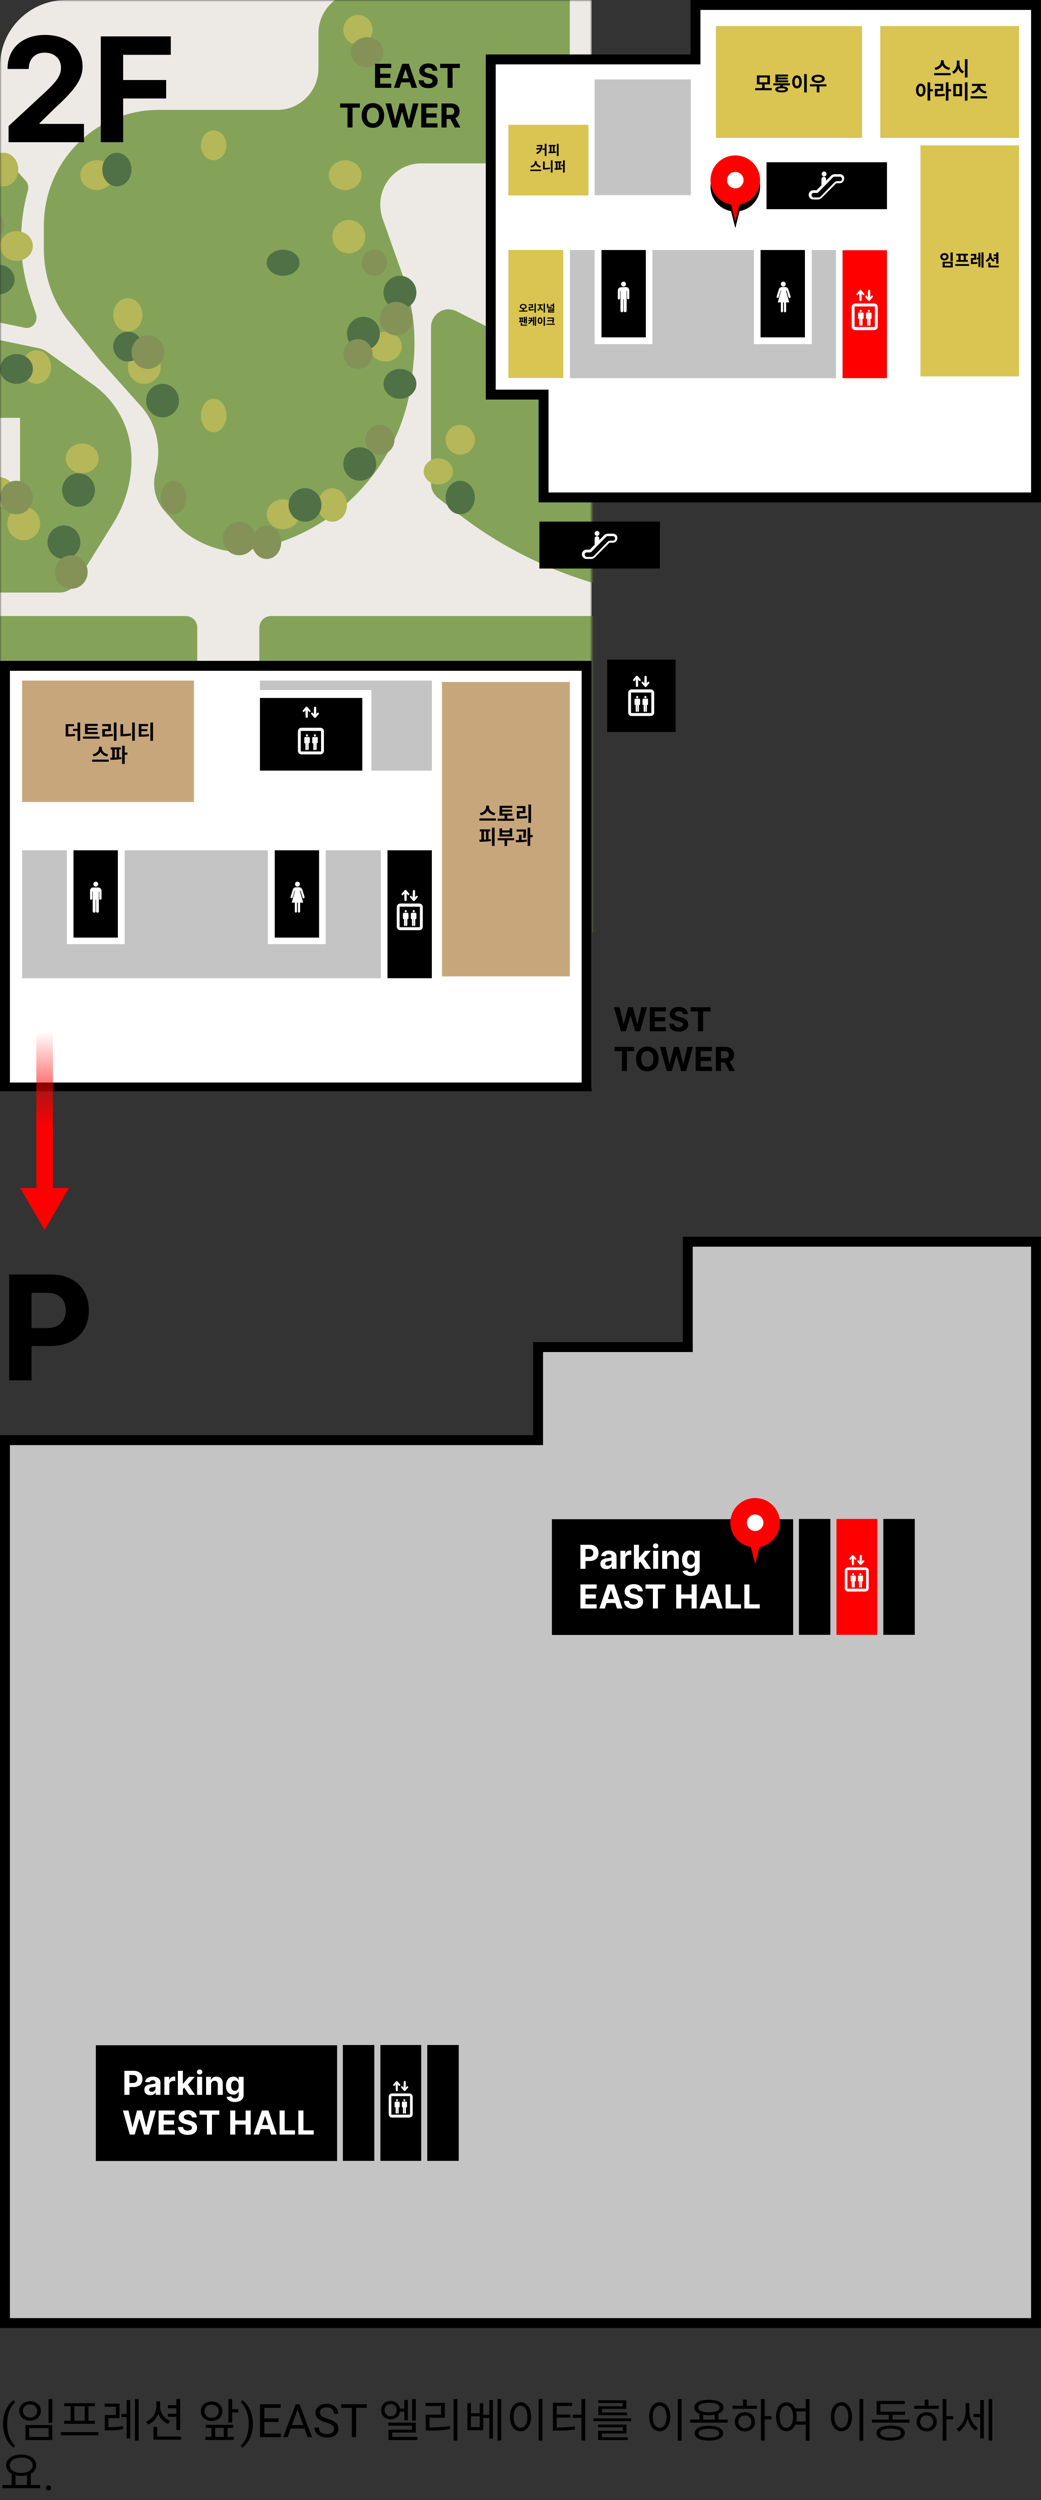 <svg width="315" height="756" viewBox="0 0 315 756" fill="none" xmlns="http://www.w3.org/2000/svg">
<rect x="0" y="0" width="315" height="756" fill="#333333" stroke="none"/>
<g clip-path="url(#clip0)">
<mask id="mask0" mask-type="alpha" maskUnits="userSpaceOnUse" x="0" y="0" width="180" height="330">
<path d="M179.053 0H0V329.072H179.053V0Z" fill="#EDEAE6"/>
</mask>
<g mask="url(#mask0)">
<path d="M179.053 0H20C8.954 0 0 8.954 0 20V329.072H179.053V0Z" fill="#EDEAE6"/>
<path d="M56.147 186.286H-48.521H-65.763H-118.042C-120.032 186.286 -121.579 187.864 -121.579 189.892V368.515C-121.579 370.544 -120.032 372.122 -118.042 372.122H-48.521C-46.532 372.122 -44.984 370.544 -44.984 368.515V281.965H56.147C58.137 281.965 59.684 280.387 59.684 278.359V189.892C59.795 187.864 58.137 186.286 56.147 186.286Z" fill="#84A359"/>
<path d="M256.2 186.286H151.532H134.289H82.01C80.021 186.286 78.474 187.864 78.474 189.892V368.515C78.474 370.544 80.021 372.122 82.01 372.122H151.532C153.521 372.122 155.068 370.544 155.068 368.515V281.965H256.2C258.189 281.965 259.737 280.387 259.737 278.359V189.892C259.847 187.864 258.189 186.286 256.2 186.286Z" fill="#84A359"/>
<path d="M130.421 99.02V146.223C130.421 147.906 131.21 149.5 132.525 150.563L137.959 154.814C151.808 165.707 167.762 173.5 184.854 177.751L194.408 180.142C197.827 181.028 201.158 178.371 201.158 174.829V129.485C201.158 127.36 200.018 125.5 198.177 124.526L138.397 94.238C134.628 92.201 130.421 94.858 130.421 99.02Z" fill="#84A359"/>
<path d="M-10.849 95.334L7.552 99.118C9.8 99.558 11.632 97.27 10.882 94.982L9.3 90.229C5.887 80.195 5.47 69.369 8.051 59.072L8.468 57.575C8.717 56.519 8.468 55.375 7.718 54.583L-8.184 36.98C-10.016 35.044 -13.263 36.364 -13.263 39.18V92.253C-13.263 93.749 -12.264 95.07 -10.849 95.334Z" fill="#84A359"/>
<path d="M28.206 116.344L14.156 106.339C13.475 105.9 12.793 105.549 12.027 105.373L-6.451 101.511C-9.942 100.897 -13.263 103.706 -13.263 107.392V121.347C-13.263 124.156 -11.049 126.35 -8.409 126.35H6.066V146.537H-8.409C-11.134 146.537 -13.263 148.819 -13.263 151.54V173.219C-13.263 176.466 -10.709 179.187 -7.473 179.187H18.073C20.031 179.187 21.905 178.134 22.927 176.466L34.337 158.122C37.913 152.33 39.872 145.571 39.787 138.638C39.702 129.773 35.359 121.435 28.206 116.344Z" fill="#84A359"/>
<path d="M105.837 -2.115C100.274 -0.709 96.363 4.303 96.363 10.106V20.657C96.363 27.604 90.799 33.231 83.932 33.231H47.946C37.428 33.231 27.432 38.067 20.826 46.42C15.871 52.662 13.263 60.4 13.263 68.313V75.347C13.263 83.349 15.958 91.174 20.913 97.329L29.866 108.495C30.04 108.671 30.213 108.847 30.3 109.023L42.644 122.827C47.511 128.279 48.989 135.752 47.077 142.874C45.947 147.007 46.99 151.403 49.858 154.568L53.509 158.701C57.421 163.185 65.504 166.79 71.415 166.79C87.409 165.295 102.1 157.294 112.183 144.545C119.137 135.752 123.483 125.113 124.7 113.947L125.047 110.43C126.091 101.285 124.961 92.141 121.918 83.436L115.834 66.291C115.573 65.499 115.312 64.708 115.225 63.829C114.008 56.092 120.006 49.409 127.481 49.409H159.991C166.858 49.409 172.421 43.782 172.421 36.836V-2.203C172.421 -4.577 171.726 -6.863 170.596 -8.71C168.401 -12.496 114.136 -4.182 105.837 -2.115Z" fill="#84A359"/>
<path d="M157.5 28.174C160.247 28.174 162.474 25.903 162.474 23.103C162.474 20.302 160.247 18.031 157.5 18.031C154.753 18.031 152.526 20.302 152.526 23.103C152.526 25.903 154.753 28.174 157.5 28.174Z" fill="#B5B758"/>
<path d="M64.657 48.46C66.794 48.46 68.526 46.442 68.526 43.952C68.526 41.463 66.794 39.444 64.657 39.444C62.521 39.444 60.789 41.463 60.789 43.952C60.789 46.442 62.521 48.46 64.657 48.46Z" fill="#B5B758"/>
<path d="M29.289 57.476C32.036 57.476 34.263 55.457 34.263 52.968C34.263 50.478 32.036 48.46 29.289 48.46C26.542 48.46 24.315 50.478 24.315 52.968C24.315 55.457 26.542 57.476 29.289 57.476Z" fill="#B5B758"/>
<path d="M85.658 160.028C88.405 160.028 90.632 158.01 90.632 155.521C90.632 153.031 88.405 151.013 85.658 151.013C82.911 151.013 80.684 153.031 80.684 155.521C80.684 158.01 82.911 160.028 85.658 160.028Z" fill="#B5B758"/>
<path d="M100.579 157.774C103.02 157.774 105 155.504 105 152.703C105 149.902 103.02 147.632 100.579 147.632C98.137 147.632 96.158 149.902 96.158 152.703C96.158 155.504 98.137 157.774 100.579 157.774Z" fill="#B5B758"/>
<path d="M108.316 13.524C110.757 13.524 112.737 11.505 112.737 9.016C112.737 6.526 110.757 4.508 108.316 4.508C105.874 4.508 103.895 6.526 103.895 9.016C103.895 11.505 105.874 13.524 108.316 13.524Z" fill="#B5B758"/>
<path d="M1.105 56.349C3.547 56.349 5.526 54.078 5.526 51.277C5.526 48.477 3.547 46.206 1.105 46.206C-1.337 46.206 -3.316 48.477 -3.316 51.277C-3.316 54.078 -1.337 56.349 1.105 56.349Z" fill="#B5B758"/>
<path d="M4.974 78.888C7.721 78.888 9.947 76.87 9.947 74.38C9.947 71.89 7.721 69.872 4.974 69.872C2.227 69.872 0 71.89 0 74.38C0 76.87 2.227 78.888 4.974 78.888Z" fill="#B5B758"/>
<path d="M11.052 116.077C13.494 116.077 15.473 113.807 15.473 111.006C15.473 108.205 13.494 105.935 11.052 105.935C8.611 105.935 6.631 108.205 6.631 111.006C6.631 113.807 8.611 116.077 11.052 116.077Z" fill="#B5B758"/>
<path d="M24.868 143.124C27.615 143.124 29.842 141.106 29.842 138.616C29.842 136.127 27.615 134.108 24.868 134.108C22.121 134.108 19.895 136.127 19.895 138.616C19.895 141.106 22.121 143.124 24.868 143.124Z" fill="#B5B758"/>
<path d="M7.184 163.409C9.931 163.409 12.158 161.139 12.158 158.338C12.158 155.537 9.931 153.267 7.184 153.267C4.437 153.267 2.21 155.537 2.21 158.338C2.21 161.139 4.437 163.409 7.184 163.409Z" fill="#B5B758"/>
<path d="M-0.553 153.267C2.194 153.267 4.421 151.248 4.421 148.759C4.421 146.269 2.194 144.251 -0.553 144.251C-3.3 144.251 -5.526 146.269 -5.526 148.759C-5.526 151.248 -3.3 153.267 -0.553 153.267Z" fill="#B5B758"/>
<path d="M64.657 130.728C66.794 130.728 68.526 128.457 68.526 125.656C68.526 122.855 66.794 120.585 64.657 120.585C62.521 120.585 60.789 122.855 60.789 125.656C60.789 128.457 62.521 130.728 64.657 130.728Z" fill="#B5B758"/>
<path d="M38.684 100.3C41.125 100.3 43.105 98.029 43.105 95.228C43.105 92.428 41.125 90.157 38.684 90.157C36.242 90.157 34.263 92.428 34.263 95.228C34.263 98.029 36.242 100.3 38.684 100.3Z" fill="#B5B758"/>
<path d="M43.658 116.077C46.405 116.077 48.632 113.807 48.632 111.006C48.632 108.205 46.405 105.935 43.658 105.935C40.911 105.935 38.684 108.205 38.684 111.006C38.684 113.807 40.911 116.077 43.658 116.077Z" fill="#B5B758"/>
<path d="M105.552 76.634C108.299 76.634 110.526 74.363 110.526 71.562C110.526 68.762 108.299 66.491 105.552 66.491C102.805 66.491 100.579 68.762 100.579 71.562C100.579 74.363 102.805 76.634 105.552 76.634Z" fill="#B5B758"/>
<path d="M104.447 57.476C107.194 57.476 109.421 55.457 109.421 52.968C109.421 50.478 107.194 48.46 104.447 48.46C101.7 48.46 99.474 50.478 99.474 52.968C99.474 55.457 101.7 57.476 104.447 57.476Z" fill="#B5B758"/>
<path d="M116.605 109.315C119.352 109.315 121.579 107.297 121.579 104.808C121.579 102.318 119.352 100.3 116.605 100.3C113.858 100.3 111.631 102.318 111.631 104.808C111.631 107.297 113.858 109.315 116.605 109.315Z" fill="#B5B758"/>
<path d="M109.974 105.935C112.721 105.935 114.947 103.664 114.947 100.863C114.947 98.062 112.721 95.792 109.974 95.792C107.227 95.792 105 98.062 105 100.863C105 103.664 107.227 105.935 109.974 105.935Z" fill="#507146"/>
<path d="M85.658 83.395C88.405 83.395 90.632 81.63 90.632 79.451C90.632 77.273 88.405 75.507 85.658 75.507C82.911 75.507 80.684 77.273 80.684 79.451C80.684 81.63 82.911 83.395 85.658 83.395Z" fill="#507146"/>
<path d="M35.368 56.349C37.81 56.349 39.789 54.078 39.789 51.277C39.789 48.477 37.81 46.206 35.368 46.206C32.927 46.206 30.947 48.477 30.947 51.277C30.947 54.078 32.927 56.349 35.368 56.349Z" fill="#507146"/>
<path d="M-0.553 89.03C2.194 89.03 4.421 87.012 4.421 84.522C4.421 82.033 2.194 80.015 -0.553 80.015C-3.3 80.015 -5.526 82.033 -5.526 84.522C-5.526 87.012 -3.3 89.03 -0.553 89.03Z" fill="#507146"/>
<path d="M92.289 157.774C95.036 157.774 97.263 155.504 97.263 152.703C97.263 149.902 95.036 147.632 92.289 147.632C89.542 147.632 87.315 149.902 87.315 152.703C87.315 155.504 89.542 157.774 92.289 157.774Z" fill="#507146"/>
<path d="M49.184 126.22C51.931 126.22 54.158 123.949 54.158 121.148C54.158 118.348 51.931 116.077 49.184 116.077C46.437 116.077 44.21 118.348 44.21 121.148C44.21 123.949 46.437 126.22 49.184 126.22Z" fill="#507146"/>
<path d="M38.684 109.315C41.125 109.315 43.105 107.297 43.105 104.808C43.105 102.318 41.125 100.3 38.684 100.3C36.242 100.3 34.263 102.318 34.263 104.808C34.263 107.297 36.242 109.315 38.684 109.315Z" fill="#507146"/>
<path d="M23.763 153.267C26.51 153.267 28.736 150.996 28.736 148.195C28.736 145.395 26.51 143.124 23.763 143.124C21.016 143.124 18.789 145.395 18.789 148.195C18.789 150.996 21.016 153.267 23.763 153.267Z" fill="#507146"/>
<path d="M19.342 169.044C22.089 169.044 24.316 166.773 24.316 163.973C24.316 161.172 22.089 158.901 19.342 158.901C16.595 158.901 14.368 161.172 14.368 163.973C14.368 166.773 16.595 169.044 19.342 169.044Z" fill="#507146"/>
<path d="M4.974 116.077C7.721 116.077 9.947 114.059 9.947 111.569C9.947 109.08 7.721 107.062 4.974 107.062C2.227 107.062 0 109.08 0 111.569C0 114.059 2.227 116.077 4.974 116.077Z" fill="#507146"/>
<path d="M132.632 146.505C135.073 146.505 137.053 144.739 137.053 142.561C137.053 140.382 135.073 138.616 132.632 138.616C130.19 138.616 128.21 140.382 128.21 142.561C128.21 144.739 130.19 146.505 132.632 146.505Z" fill="#B5B758"/>
<path d="M139.263 137.489C141.705 137.489 143.684 135.471 143.684 132.981C143.684 130.492 141.705 128.474 139.263 128.474C136.821 128.474 134.842 130.492 134.842 132.981C134.842 135.471 136.821 137.489 139.263 137.489Z" fill="#B5B758"/>
<path d="M139.263 155.521C141.705 155.521 143.684 153.25 143.684 150.449C143.684 147.648 141.705 145.378 139.263 145.378C136.821 145.378 134.842 147.648 134.842 150.449C134.842 153.25 136.821 155.521 139.263 155.521Z" fill="#507146"/>
<path d="M108.868 145.378C111.615 145.378 113.842 143.107 113.842 140.307C113.842 137.506 111.615 135.235 108.868 135.235C106.121 135.235 103.895 137.506 103.895 140.307C103.895 143.107 106.121 145.378 108.868 145.378Z" fill="#507146"/>
<path d="M121.026 120.585C123.773 120.585 126 118.567 126 116.077C126 113.588 123.773 111.569 121.026 111.569C118.28 111.569 116.053 113.588 116.053 116.077C116.053 118.567 118.28 120.585 121.026 120.585Z" fill="#507146"/>
<path d="M121.026 93.538C123.773 93.538 126 91.268 126 88.467C126 85.666 123.773 83.395 121.026 83.395C118.28 83.395 116.053 85.666 116.053 88.467C116.053 91.268 118.28 93.538 121.026 93.538Z" fill="#507146"/>
<path d="M108.316 111.569C110.757 111.569 112.737 109.551 112.737 107.062C112.737 104.572 110.757 102.554 108.316 102.554C105.874 102.554 103.895 104.572 103.895 107.062C103.895 109.551 105.874 111.569 108.316 111.569Z" fill="#849258"/>
<path d="M4.974 155.521C7.721 155.521 9.947 153.25 9.947 150.449C9.947 147.648 7.721 145.378 4.974 145.378C2.227 145.378 0 147.648 0 150.449C0 153.25 2.227 155.521 4.974 155.521Z" fill="#849258"/>
<path d="M-3.869 73.253C-1.122 73.253 1.105 70.983 1.105 68.182C1.105 65.381 -1.122 63.11 -3.869 63.11C-6.615 63.11 -8.842 65.381 -8.842 68.182C-8.842 70.983 -6.615 73.253 -3.869 73.253Z" fill="#849258"/>
<path d="M113.289 83.395C115.426 83.395 117.158 81.63 117.158 79.451C117.158 77.273 115.426 75.507 113.289 75.507C111.153 75.507 109.421 77.273 109.421 79.451C109.421 81.63 111.153 83.395 113.289 83.395Z" fill="#849258"/>
<path d="M119.921 101.427C122.668 101.427 124.895 99.156 124.895 96.356C124.895 93.555 122.668 91.284 119.921 91.284C117.174 91.284 114.947 93.555 114.947 96.356C114.947 99.156 117.174 101.427 119.921 101.427Z" fill="#849258"/>
<path d="M114.947 137.489C117.389 137.489 119.368 135.471 119.368 132.981C119.368 130.492 117.389 128.474 114.947 128.474C112.506 128.474 110.526 130.492 110.526 132.981C110.526 135.471 112.506 137.489 114.947 137.489Z" fill="#849258"/>
<path d="M111.079 20.285C113.826 20.285 116.052 18.267 116.052 15.777C116.052 13.288 113.826 11.27 111.079 11.27C108.332 11.27 106.105 13.288 106.105 15.777C106.105 18.267 108.332 20.285 111.079 20.285Z" fill="#849258"/>
<path d="M21.552 178.06C24.299 178.06 26.526 175.789 26.526 172.988C26.526 170.187 24.299 167.917 21.552 167.917C18.805 167.917 16.579 170.187 16.579 172.988C16.579 175.789 18.805 178.06 21.552 178.06Z" fill="#849258"/>
<path d="M52.5 155.521C54.636 155.521 56.368 153.25 56.368 150.449C56.368 147.648 54.636 145.378 52.5 145.378C50.363 145.378 48.631 147.648 48.631 150.449C48.631 153.25 50.363 155.521 52.5 155.521Z" fill="#849258"/>
<path d="M80.684 169.044C83.126 169.044 85.105 166.773 85.105 163.973C85.105 161.172 83.126 158.901 80.684 158.901C78.243 158.901 76.263 161.172 76.263 163.973C76.263 166.773 78.243 169.044 80.684 169.044Z" fill="#849258"/>
<path d="M72.395 167.917C75.141 167.917 77.368 165.647 77.368 162.846C77.368 160.045 75.141 157.774 72.395 157.774C69.648 157.774 67.421 160.045 67.421 162.846C67.421 165.647 69.648 167.917 72.395 167.917Z" fill="#849258"/>
<path d="M44.763 111.569C47.51 111.569 49.736 109.299 49.736 106.498C49.736 103.697 47.51 101.427 44.763 101.427C42.016 101.427 39.789 103.697 39.789 106.498C39.789 109.299 42.016 111.569 44.763 111.569Z" fill="#849258"/>
</g>
<path d="M1.5 328.86V201.348H177.5V328.86H1.5Z" fill="white" stroke="black" stroke-width="3" stroke-miterlimit="10"/>
<path d="M208.956 17.968H210.456V16.468V1.5H313.5V150.425H164.481V120.831V119.331H162.981H148.5V17.968H208.956Z" fill="white" stroke="black" stroke-width="3" stroke-miterlimit="10"/>
<path d="M243.561 75.607H230.141V102.016H243.561V75.607Z" fill="black"/>
<path d="M195.423 75.607H182.003V102.016H195.423V75.607Z" fill="black"/>
<path d="M96.55 257.124H83.13V283.532H96.55V257.124Z" fill="black"/>
<path d="M35.66 257.124H22.24V283.532H35.66V257.124Z" fill="black"/>
<path d="M28.183 268.383C27.649 268.383 27.248 268.792 27.248 269.406V271.727C27.248 272.204 27.916 272.204 27.916 271.727V269.611H28.049V275.548C28.049 276.162 28.917 276.162 28.917 275.548V272.068H29.051V275.548C29.051 276.162 29.919 276.162 29.919 275.548V269.611H30.052V271.727C30.052 272.204 30.72 272.204 30.72 271.727V269.406C30.72 268.929 30.319 268.383 29.785 268.383H28.183Z" fill="white"/>
<path d="M28.984 268.111C29.39 268.111 29.718 267.775 29.718 267.36C29.718 266.945 29.39 266.609 28.984 266.609C28.578 266.609 28.25 266.945 28.25 267.36C28.25 267.775 28.578 268.111 28.984 268.111Z" fill="white"/>
<path d="M130.668 257.124H117.248V295.815H130.668V257.124Z" fill="black"/>
<path d="M127.931 280.189V274.32C127.931 273.706 127.463 273.229 126.862 273.229H121.121C120.52 273.229 120.052 273.706 120.052 274.32V280.189C120.052 280.803 120.52 281.281 121.121 281.281H126.862C127.463 281.281 127.931 280.871 127.931 280.189ZM127.063 280.394H120.92V274.184H127.063V280.394Z" fill="white"/>
<path d="M124.926 269.474C124.926 268.997 125.594 268.997 125.594 269.474V271.385L125.927 270.976C126.195 270.703 126.595 271.112 126.328 271.385L125.46 272.409C125.327 272.545 125.126 272.545 124.993 272.409L124.125 271.385C123.858 271.044 124.325 270.703 124.525 270.976L124.859 271.453L124.926 269.474Z" fill="white"/>
<path d="M122.389 272.136C122.389 272.614 123.057 272.614 123.057 272.136V270.226L123.39 270.635C123.657 270.908 124.058 270.499 123.791 270.226L122.923 269.202C122.789 269.065 122.589 269.065 122.456 269.202L121.588 270.226C121.321 270.567 121.788 270.908 121.988 270.635L122.322 270.157L122.389 272.136Z" fill="white"/>
<path d="M125.728 276.026H124.593C124.46 276.026 124.326 276.163 124.326 276.299V277.732C124.326 277.869 124.393 277.937 124.526 277.937C124.526 277.937 124.593 277.937 124.66 277.937V279.779C124.66 280.121 125.127 280.121 125.127 279.779V277.937H125.194V279.779C125.194 280.121 125.661 280.121 125.661 279.779V277.937C125.728 277.937 125.795 277.937 125.795 277.937C125.929 277.937 125.995 277.869 125.995 277.732V276.299C125.995 276.163 125.929 276.026 125.728 276.026Z" fill="white"/>
<path d="M125.194 275.889C125.379 275.889 125.528 275.737 125.528 275.548C125.528 275.36 125.379 275.207 125.194 275.207C125.01 275.207 124.86 275.36 124.86 275.548C124.86 275.737 125.01 275.889 125.194 275.889Z" fill="white"/>
<path d="M123.324 276.026H122.189C122.056 276.026 121.922 276.163 121.922 276.299V277.732C121.922 277.869 121.989 277.937 122.123 277.937C122.123 277.937 122.189 277.937 122.256 277.937V279.779C122.256 280.121 122.724 280.121 122.724 279.779V277.937H122.79V279.779C122.79 280.121 123.258 280.121 123.258 279.779V277.937C123.324 277.937 123.391 277.937 123.391 277.937C123.525 277.937 123.591 277.869 123.591 277.732V276.299C123.591 276.163 123.458 276.026 123.324 276.026Z" fill="white"/>
<path d="M122.79 275.889C122.975 275.889 123.124 275.737 123.124 275.548C123.124 275.36 122.975 275.207 122.79 275.207C122.606 275.207 122.457 275.36 122.457 275.548C122.457 275.737 122.606 275.889 122.79 275.889Z" fill="white"/>
<path d="M90.008 268.111C90.409 268.111 90.743 267.769 90.743 267.36C90.743 266.951 90.409 266.609 90.008 266.609C89.608 266.609 89.274 266.951 89.274 267.36C89.274 267.769 89.608 268.111 90.008 268.111Z" fill="white"/>
<path d="M89.874 272.956V275.617C89.874 276.095 89.207 276.095 89.207 275.617V272.956H88.272L89.273 269.407H89.14L88.539 271.386C88.406 271.796 87.805 271.659 87.938 271.181L88.606 268.998C88.673 268.725 89.006 268.315 89.541 268.315H90.008H90.542C91.076 268.315 91.41 268.793 91.477 268.998L92.144 271.181C92.278 271.659 91.677 271.864 91.544 271.386L90.943 269.407H90.742L91.744 272.956H90.809V275.617C90.809 276.095 90.141 276.095 90.141 275.617V272.956H89.874Z" fill="white"/>
<path d="M204.436 199.46H183.739V221.364H204.436V199.46Z" fill="black"/>
<path d="M197.96 215.427V209.559C197.96 208.944 197.492 208.467 196.892 208.467H191.15C190.549 208.467 190.082 208.944 190.082 209.559V215.427C190.082 216.041 190.549 216.519 191.15 216.519H196.892C197.492 216.519 197.96 216.11 197.96 215.427ZM197.092 215.632H190.949V209.422H197.092V215.632Z" fill="white"/>
<path d="M195.023 204.714C195.023 204.236 195.69 204.236 195.69 204.714V206.624L196.024 206.215C196.291 205.942 196.692 206.351 196.425 206.624L195.557 207.648C195.423 207.785 195.223 207.785 195.089 207.648L194.221 206.624C193.954 206.283 194.422 205.942 194.622 206.215L194.956 206.693L195.023 204.714Z" fill="white"/>
<path d="M192.418 207.375C192.418 207.853 193.086 207.853 193.086 207.375V205.465L193.42 205.874C193.687 206.147 194.087 205.738 193.82 205.465L192.952 204.441C192.819 204.305 192.619 204.305 192.485 204.441L191.617 205.465C191.35 205.806 191.817 206.147 192.018 205.874L192.351 205.397L192.418 207.375Z" fill="white"/>
<path d="M195.824 211.266H194.689C194.555 211.266 194.422 211.402 194.422 211.539V212.972C194.422 213.108 194.489 213.176 194.622 213.176C194.622 213.176 194.689 213.176 194.756 213.176V215.019C194.756 215.36 195.223 215.36 195.223 215.019V213.176H195.29V215.019C195.29 215.36 195.757 215.36 195.757 215.019V213.176C195.824 213.176 195.891 213.176 195.891 213.176C196.024 213.176 196.091 213.108 196.091 212.972V211.539C196.091 211.402 195.957 211.266 195.824 211.266Z" fill="white"/>
<path d="M195.29 211.129C195.474 211.129 195.624 210.976 195.624 210.788C195.624 210.599 195.474 210.446 195.29 210.446C195.106 210.446 194.956 210.599 194.956 210.788C194.956 210.976 195.106 211.129 195.29 211.129Z" fill="white"/>
<path d="M193.42 211.266H192.285C192.152 211.266 192.018 211.402 192.018 211.539V212.972C192.018 213.108 192.085 213.176 192.218 213.176C192.218 213.176 192.285 213.176 192.352 213.176V215.019C192.352 215.36 192.819 215.36 192.819 215.019V213.176H192.886V215.019C192.886 215.36 193.353 215.36 193.353 215.019V213.176C193.42 213.176 193.487 213.176 193.487 213.176C193.62 213.176 193.687 213.108 193.687 212.972V211.539C193.687 211.402 193.554 211.266 193.42 211.266Z" fill="white"/>
<path d="M192.82 211.129C193.004 211.129 193.153 210.976 193.153 210.788C193.153 210.599 193.004 210.446 192.82 210.446C192.635 210.446 192.486 210.599 192.486 210.788C192.486 210.976 192.635 211.129 192.82 211.129Z" fill="white"/>
<path d="M109.636 211.062H78.657V233.035H109.636V211.062Z" fill="black"/>
<path d="M78.657 205.809V208.675H112.374V233.036H130.668V208.675V205.809H78.657Z" fill="#C4C4C4"/>
<path d="M172.421 206.234H133.737V295.264H172.421V206.234Z" fill="#C8A67C"/>
<path d="M58.694 205.809H6.684V242.521H58.694V205.809Z" fill="#C8A67C"/>
<path d="M98.019 227.032V221.163C98.019 220.549 97.552 220.071 96.951 220.071H91.209C90.608 220.071 90.141 220.549 90.141 221.163V227.032C90.141 227.646 90.608 228.123 91.209 228.123H96.951C97.552 228.123 98.019 227.646 98.019 227.032ZM97.151 227.236H91.009V221.027H97.151V227.236Z" fill="white"/>
<path d="M95.014 214.064C95.014 213.587 95.681 213.587 95.681 214.064V215.975L96.015 215.566C96.282 215.293 96.683 215.702 96.416 215.975L95.548 216.999C95.415 217.135 95.214 217.135 95.081 216.999L94.213 215.975C93.946 215.634 94.413 215.293 94.613 215.566L94.947 216.043L95.014 214.064Z" fill="white"/>
<path d="M92.477 216.725C92.477 217.203 93.145 217.203 93.145 216.725V214.814L93.479 215.224C93.746 215.497 94.146 215.087 93.879 214.814L93.011 213.791C92.878 213.654 92.677 213.654 92.544 213.791L91.676 214.814C91.409 215.156 91.876 215.497 92.077 215.224L92.41 214.746L92.477 216.725Z" fill="white"/>
<path d="M95.883 222.868H94.748C94.615 222.868 94.481 223.005 94.481 223.141V224.574C94.481 224.711 94.548 224.779 94.681 224.779C94.681 224.779 94.748 224.779 94.815 224.779V226.621C94.815 226.962 95.282 226.962 95.282 226.621V224.711H95.349V226.553C95.349 226.894 95.816 226.894 95.816 226.553V224.711C95.883 224.711 95.95 224.711 95.95 224.711C96.083 224.711 96.15 224.642 96.15 224.506V223.073C96.15 222.936 96.017 222.868 95.883 222.868Z" fill="white"/>
<path d="M95.283 222.732C95.467 222.732 95.616 222.579 95.616 222.391C95.616 222.203 95.467 222.05 95.283 222.05C95.098 222.05 94.949 222.203 94.949 222.391C94.949 222.579 95.098 222.732 95.283 222.732Z" fill="white"/>
<path d="M93.479 222.868H92.344C92.211 222.868 92.077 223.005 92.077 223.141V224.574C92.077 224.711 92.144 224.779 92.277 224.779C92.277 224.779 92.344 224.779 92.411 224.779V226.621C92.411 226.962 92.878 226.962 92.878 226.621V224.711H92.945V226.553C92.945 226.894 93.412 226.894 93.412 226.553V224.711C93.479 224.711 93.546 224.711 93.546 224.711C93.68 224.711 93.746 224.642 93.746 224.506V223.073C93.68 222.936 93.613 222.868 93.479 222.868Z" fill="white"/>
<path d="M92.879 222.732C93.063 222.732 93.213 222.579 93.213 222.391C93.213 222.203 93.063 222.05 92.879 222.05C92.694 222.05 92.545 222.203 92.545 222.391C92.545 222.579 92.694 222.732 92.879 222.732Z" fill="white"/>
<path d="M163.223 171.924H199.677V157.73H163.223V171.924Z" fill="black"/>
<path d="M180.668 162.066C181.069 162.066 181.403 161.724 181.403 161.315C181.403 160.906 181.069 160.564 180.668 160.564C180.267 160.564 179.934 160.906 179.934 161.315C179.934 161.724 180.267 162.066 180.668 162.066Z" fill="white"/>
<path d="M185.608 161.383H183.939C183.606 161.383 183.138 161.519 182.871 161.792L181.336 163.362V162.884C181.336 161.929 179.933 161.929 179.933 162.884V164.726L178.598 166.091C178.465 166.228 178.465 166.228 178.198 166.228H177.396C176.595 166.228 176.061 166.978 176.061 167.592C176.061 168.207 176.528 169.025 177.463 169.025C177.463 169.025 178.598 169.025 178.932 169.025C179.266 169.025 179.666 168.889 180 168.548L184.273 164.249C184.34 164.181 184.407 164.112 184.54 164.112C184.54 164.112 185.141 164.112 185.608 164.112C186.143 164.112 186.81 163.498 186.81 162.679C186.877 161.929 186.143 161.383 185.608 161.383ZM185.542 163.498H184.674C184.273 163.498 184.14 163.566 183.939 163.771L179.666 168.138C179.466 168.343 179.266 168.411 178.999 168.411H177.597C177.263 168.411 176.929 168.07 176.929 167.661C176.929 167.251 177.263 167.047 177.53 167.047H178.465C178.732 167.047 178.932 166.978 179.065 166.774L183.405 162.338C183.606 162.133 183.739 162.133 184.073 162.133H185.542C185.876 162.133 186.143 162.543 186.143 162.816C186.143 163.089 185.942 163.498 185.542 163.498Z" fill="white"/>
<path d="M254.954 114.357H268.374V75.666H254.954V114.357Z" fill="#FF0000"/>
<path d="M278.527 113.823H308.369V43.952H278.527V113.823Z" fill="#DAC452"/>
<path d="M268.397 49.062H231.943V63.256H268.397V49.062Z" fill="black"/>
<path d="M249.37 53.363C249.77 53.363 250.104 53.021 250.104 52.612C250.104 52.203 249.77 51.861 249.37 51.861C248.969 51.861 248.635 52.203 248.635 52.612C248.635 53.021 248.969 53.363 249.37 53.363Z" fill="white"/>
<path d="M254.244 52.68H252.575C252.241 52.68 251.773 52.816 251.506 53.089L249.971 54.659V54.181C249.971 53.226 248.569 53.226 248.569 54.181V56.023L247.233 57.388C247.1 57.525 247.1 57.525 246.833 57.525H246.032C245.23 57.525 244.696 58.275 244.696 58.889C244.696 59.504 245.164 60.322 246.098 60.322C246.098 60.322 247.233 60.322 247.567 60.322C247.901 60.322 248.302 60.186 248.635 59.845L252.908 55.546C252.975 55.477 253.042 55.409 253.175 55.409C253.175 55.409 253.776 55.409 254.244 55.409C254.778 55.409 255.445 54.795 255.445 53.976C255.512 53.226 254.845 52.68 254.244 52.68ZM254.177 54.795H253.309C252.908 54.795 252.775 54.863 252.575 55.068L248.302 59.435C248.101 59.64 247.901 59.708 247.634 59.708H246.232C245.898 59.708 245.564 59.367 245.564 58.958C245.564 58.548 245.898 58.343 246.165 58.343H247.1C247.367 58.343 247.567 58.275 247.701 58.071L252.04 53.635C252.241 53.43 252.374 53.43 252.708 53.43H254.177C254.511 53.43 254.778 53.84 254.778 54.113C254.778 54.386 254.644 54.795 254.177 54.795Z" fill="white"/>
<path d="M98.553 257.124V285.511H81.061V257.124H37.73V285.511H20.238V257.124H6.684V295.815H115.245V257.124H98.553Z" fill="#C4C4C4"/>
<path d="M187.879 86.867C187.344 86.867 186.944 87.276 186.944 87.891V90.211C186.944 90.688 187.612 90.688 187.612 90.211V88.027H187.745V93.964C187.745 94.578 188.613 94.578 188.613 93.964V90.484H188.747V93.964C188.747 94.578 189.614 94.578 189.614 93.964V88.027H189.748V90.142C189.748 90.62 190.416 90.62 190.416 90.142V87.822C190.416 87.345 190.015 86.799 189.481 86.799L187.879 86.867Z" fill="white"/>
<path d="M188.68 86.662C189.085 86.662 189.414 86.326 189.414 85.912C189.414 85.497 189.085 85.161 188.68 85.161C188.274 85.161 187.945 85.497 187.945 85.912C187.945 86.326 188.274 86.662 188.68 86.662Z" fill="white"/>
<path d="M170.453 75.607H153.828V114.298H170.453V75.607Z" fill="#DAC452"/>
<path d="M178.064 37.735H153.828V59.094H178.064V37.735Z" fill="#DAC452"/>
<path d="M209.043 24.02H179.933V59.027H209.043V24.02Z" fill="#C4C4C4"/>
<path d="M308.369 7.889H266.369V41.697H308.369V7.889Z" fill="#DAC452"/>
<path d="M260.842 7.889H216.631V41.697H260.842V7.889Z" fill="#DAC452"/>
<path d="M265.594 98.741V92.872C265.594 92.258 265.126 91.78 264.525 91.78H258.784C258.183 91.78 257.715 92.258 257.715 92.872V98.741C257.715 99.355 258.183 99.832 258.784 99.832H264.525C265.126 99.764 265.594 99.355 265.594 98.741ZM264.726 98.877H258.583V92.667H264.726V98.877Z" fill="white"/>
<path d="M262.656 87.959C262.656 87.481 263.324 87.481 263.324 87.959V89.87L263.657 89.46C263.925 89.187 264.325 89.597 264.058 89.87L263.19 90.893C263.057 91.03 262.856 91.03 262.723 90.893L261.855 89.87C261.588 89.528 262.055 89.187 262.255 89.46L262.589 89.938L262.656 87.959Z" fill="white"/>
<path d="M260.052 90.688C260.052 91.166 260.72 91.166 260.72 90.688V88.777L261.053 89.187C261.32 89.46 261.721 89.05 261.454 88.777L260.586 87.754C260.453 87.617 260.252 87.617 260.119 87.754L259.251 88.777C258.984 89.118 259.451 89.46 259.651 89.187L259.985 88.709L260.052 90.688Z" fill="white"/>
<path d="M263.457 94.509H262.322C262.189 94.509 262.055 94.645 262.055 94.782V96.215C262.055 96.351 262.122 96.419 262.255 96.419C262.255 96.419 262.322 96.419 262.389 96.419V98.262C262.389 98.603 262.856 98.603 262.856 98.262V96.419H262.923V98.262C262.923 98.603 263.391 98.603 263.391 98.262V96.419C263.457 96.419 263.524 96.419 263.524 96.419C263.658 96.419 263.724 96.351 263.724 96.215V94.782C263.724 94.645 263.591 94.509 263.457 94.509Z" fill="white"/>
<path d="M262.923 94.373C263.108 94.373 263.257 94.22 263.257 94.032C263.257 93.843 263.108 93.69 262.923 93.69C262.739 93.69 262.589 93.843 262.589 94.032C262.589 94.22 262.739 94.373 262.923 94.373Z" fill="white"/>
<path d="M261.054 94.509H259.919C259.785 94.509 259.652 94.645 259.652 94.782V96.215C259.652 96.351 259.719 96.419 259.852 96.419C259.852 96.419 259.919 96.419 259.986 96.419V98.262C259.986 98.603 260.453 98.603 260.453 98.262V96.419H260.52V98.262C260.52 98.603 260.987 98.603 260.987 98.262V96.419C261.054 96.419 261.121 96.419 261.121 96.419C261.254 96.419 261.321 96.351 261.321 96.215V94.782C261.321 94.645 261.187 94.509 261.054 94.509Z" fill="white"/>
<path d="M260.453 94.373C260.638 94.373 260.787 94.22 260.787 94.032C260.787 93.843 260.638 93.69 260.453 93.69C260.269 93.69 260.12 93.843 260.12 94.032C260.12 94.22 260.269 94.373 260.453 94.373Z" fill="white"/>
<path d="M237.018 86.662C237.419 86.662 237.753 86.321 237.753 85.912C237.753 85.502 237.419 85.161 237.018 85.161C236.618 85.161 236.284 85.502 236.284 85.912C236.284 86.321 236.618 86.662 237.018 86.662Z" fill="white"/>
<path d="M236.951 91.439V94.1C236.951 94.578 236.283 94.578 236.283 94.1V91.439H235.349L236.35 87.891H236.217L235.616 89.87C235.482 90.279 234.881 90.142 235.015 89.665L235.682 87.481C235.749 87.208 236.083 86.799 236.617 86.799H237.085H237.619C238.153 86.799 238.487 87.276 238.553 87.481L239.221 89.665C239.355 90.142 238.754 90.347 238.62 89.87L238.019 87.891H237.819L238.82 91.439H237.886V94.1C237.886 94.578 237.218 94.578 237.218 94.1V91.439H236.951Z" fill="white"/>
<path d="M245.631 75.607V104.063H228.138V75.607H197.426V104.063H179.933V75.607H172.456V114.367H252.975V75.607H245.631Z" fill="#C4C4C4"/>
<path d="M113.482 26.559H118.397V25.291H115.02V23.554H118.131V22.287H115.02V20.554H118.383V19.286H113.482V26.559ZM120.859 26.559L121.398 24.9H124.023L124.563 26.559H126.21L123.703 19.286H121.722L119.211 26.559H120.859ZM121.789 23.7L122.684 20.948H122.741L123.636 23.7H121.789ZM130.865 21.378H132.339C132.317 20.081 131.252 19.186 129.633 19.186C128.038 19.186 126.87 20.067 126.877 21.388C126.873 22.461 127.63 23.075 128.859 23.37L129.65 23.569C130.442 23.76 130.883 23.988 130.886 24.478C130.883 25.01 130.378 25.372 129.597 25.372C128.798 25.372 128.223 25.003 128.173 24.275H126.685C126.724 25.848 127.85 26.662 129.615 26.662C131.391 26.662 132.435 25.813 132.438 24.481C132.435 23.27 131.522 22.628 130.258 22.343L129.604 22.187C128.972 22.041 128.443 21.807 128.454 21.285C128.454 20.816 128.869 20.472 129.622 20.472C130.357 20.472 130.808 20.806 130.865 21.378ZM133.195 20.554H135.422V26.559H136.942V20.554H139.168V19.286H133.195V20.554ZM102.922 32.554H105.148V38.559H106.668V32.554H108.895V31.286H102.922V32.554ZM116.24 34.922C116.24 32.543 114.762 31.186 112.834 31.186C110.895 31.186 109.429 32.543 109.429 34.922C109.429 37.291 110.895 38.658 112.834 38.658C114.762 38.658 116.24 37.301 116.24 34.922ZM114.681 34.922C114.681 36.463 113.949 37.298 112.834 37.298C111.715 37.298 110.987 36.463 110.987 34.922C110.987 33.381 111.715 32.547 112.834 32.547C113.949 32.547 114.681 33.381 114.681 34.922ZM118.742 38.559H120.241L121.622 33.804H121.679L123.064 38.559H124.563L126.644 31.286H124.964L123.76 36.35H123.696L122.372 31.286H120.933L119.605 36.339H119.545L118.341 31.286H116.661L118.742 38.559ZM127.466 38.559H132.381V37.291H129.004V35.554H132.115V34.287H129.004V32.554H132.367V31.286H127.466V38.559ZM133.59 38.559H135.127V35.98H136.249L137.627 38.559H139.325L137.78 35.732C138.607 35.377 139.065 34.656 139.065 33.662C139.065 32.216 138.11 31.286 136.459 31.286H133.59V38.559ZM135.127 34.745V32.543H136.164C137.052 32.543 137.482 32.937 137.482 33.662C137.482 34.383 137.052 34.745 136.171 34.745H135.127Z" fill="black"/>
<path d="M187.874 311.862H189.372L190.754 307.107H190.81L192.195 311.862H193.694L195.775 304.59H194.095L192.891 309.653H192.828L191.503 304.59H190.065L188.737 309.643H188.676L187.472 304.59H185.793L187.874 311.862ZM196.598 311.862H201.513V310.595H198.136V308.858H201.246V307.59H198.136V305.857H201.498V304.59H196.598V311.862ZM206.666 306.681H208.14C208.119 305.385 207.053 304.49 205.434 304.49C203.84 304.49 202.671 305.371 202.678 306.692C202.675 307.764 203.431 308.379 204.66 308.673L205.452 308.872C206.244 309.064 206.684 309.291 206.688 309.781C206.684 310.314 206.18 310.676 205.399 310.676C204.6 310.676 204.024 310.307 203.975 309.579H202.487C202.526 311.152 203.651 311.965 205.416 311.965C207.192 311.965 208.236 311.117 208.239 309.785C208.236 308.574 207.323 307.931 206.059 307.647L205.406 307.491C204.774 307.345 204.244 307.111 204.255 306.589C204.255 306.12 204.671 305.776 205.423 305.776C206.158 305.776 206.609 306.109 206.666 306.681ZM208.997 305.857H211.223V311.862H212.743V305.857H214.97V304.59H208.997V305.857ZM185.96 317.857H188.186V323.862H189.706V317.857H191.933V316.59H185.96V317.857ZM199.277 320.226C199.277 317.847 197.8 316.49 195.872 316.49C193.933 316.49 192.466 317.847 192.466 320.226C192.466 322.595 193.933 323.962 195.872 323.962C197.8 323.962 199.277 322.605 199.277 320.226ZM197.718 320.226C197.718 321.767 196.987 322.602 195.872 322.602C194.753 322.602 194.025 321.767 194.025 320.226C194.025 318.685 194.753 317.85 195.872 317.85C196.987 317.85 197.718 318.685 197.718 320.226ZM201.78 323.862H203.278L204.66 319.107H204.717L206.102 323.862H207.6L209.681 316.59H208.002L206.798 321.653H206.734L205.409 316.59H203.971L202.643 321.643H202.582L201.379 316.59H199.699L201.78 323.862ZM210.504 323.862H215.419V322.595H212.042V320.858H215.153V319.59H212.042V317.857H215.405V316.59H210.504V323.862ZM216.627 323.862H218.165V321.284H219.287L220.665 323.862H222.362L220.818 321.036C221.645 320.68 222.103 319.96 222.103 318.965C222.103 317.52 221.148 316.59 219.497 316.59H216.627V323.862ZM218.165 320.048V317.847H219.202C220.09 317.847 220.519 318.241 220.519 318.965C220.519 319.686 220.09 320.048 219.209 320.048H218.165Z" fill="black"/>
<path d="M2.594 43H25.406V37.469H11.969V37.25L16.641 32.672C23.219 26.672 24.984 23.672 24.984 20.031C24.984 14.484 20.453 10.562 13.594 10.562C6.875 10.562 2.266 14.578 2.281 20.859H8.703C8.688 17.797 10.625 15.922 13.547 15.922C16.359 15.922 18.453 17.672 18.453 20.484C18.453 23.031 16.891 24.781 13.984 27.578L2.594 38.125V43ZM30.496 43H37.262V29.781H50.277V24.203H37.262V16.578H51.684V11H30.496V43Z" fill="black"/>
<path d="M149.888 245.891C148.64 245.675 147.956 244.817 147.956 244.007V243.611H147.11V244.007C147.11 244.799 146.42 245.675 145.178 245.891L145.514 246.551C146.474 246.365 147.176 245.825 147.53 245.123C147.884 245.825 148.592 246.359 149.552 246.551L149.888 245.891ZM145.058 247.499V248.141H150.062V247.499H145.058ZM153.475 247.565V246.647H155.047V246.023H151.969V245.447H154.879V244.835H151.969V244.295H155.005V243.665H151.165V246.647H152.683V247.565H150.577V248.207H155.581V247.565H153.475ZM157.201 245.891H158.995V243.755H156.385V244.385H158.185V245.267H156.391V247.541H156.889C157.891 247.541 158.701 247.505 159.601 247.349L159.517 246.707C158.737 246.839 158.041 246.881 157.201 246.887V245.891ZM159.901 243.281V248.825H160.693V243.281H159.901ZM146.438 251.433H147.056V253.869C146.846 253.875 146.642 253.887 146.438 253.887V251.433ZM147.818 251.433H148.292V250.797H145.19V251.433H145.67V253.905C145.454 253.905 145.244 253.905 145.046 253.905L145.13 254.553C146.12 254.547 147.392 254.523 148.556 254.325L148.508 253.755C148.28 253.785 148.052 253.809 147.818 253.821V251.433ZM148.862 250.293V255.819H149.66V250.293H148.862ZM154.207 252.315H151.933V251.745H154.207V252.315ZM154.987 250.497H154.207V251.127H151.933V250.497H151.147V252.945H154.987V250.497ZM155.581 253.467H150.577V254.097H152.665V255.819H153.457V254.097H155.581V253.467ZM159.025 253.401C159.175 252.489 159.175 251.817 159.175 251.283V250.833H156.331V251.463H158.395C158.395 251.955 158.377 252.549 158.251 253.335L159.025 253.401ZM157.819 252.417H157.039V254.049C156.691 254.055 156.355 254.055 156.049 254.055L156.121 254.703C157.081 254.697 158.317 254.673 159.439 254.481L159.397 253.911C158.893 253.971 158.353 254.007 157.819 254.025V252.417ZM161.185 252.507H160.441V250.281H159.649V255.807H160.441V253.167H161.185V252.507Z" fill="black"/>
<path d="M20.667 219.615H22.377V218.985H19.875V222.699H20.325C21.333 222.699 21.993 222.675 22.737 222.537L22.659 221.895C22.029 222.003 21.459 222.045 20.667 222.051V219.615ZM23.463 218.493V220.401H22.113V221.037H23.463V224.037H24.255V218.493H23.463ZM29.607 221.343H26.529V220.725H29.439V220.113H26.529V219.531H29.564V218.895H25.724V221.967H29.607V221.343ZM25.137 222.741V223.383H30.14V222.741H25.137ZM31.76 221.097H33.554V218.961H30.944V219.591H32.744V220.473H30.95V222.747H31.448C32.45 222.747 33.26 222.711 34.16 222.555L34.076 221.913C33.296 222.045 32.6 222.087 31.76 222.093V221.097ZM34.46 218.487V224.031H35.252V218.487H34.46ZM37.249 219.015H36.464V222.657H36.956C37.795 222.657 38.714 222.597 39.656 222.399L39.572 221.739C38.761 221.901 37.975 221.961 37.249 221.979V219.015ZM39.998 218.487V224.013H40.789V218.487H39.998ZM42.781 221.109H44.557V220.491H42.781V219.591H44.785V218.949H41.989V222.771H42.469C43.459 222.771 44.233 222.747 45.097 222.615L45.025 221.985C44.269 222.099 43.603 222.129 42.781 222.135V221.109ZM45.499 218.493V224.025H46.297V218.493H45.499ZM32.726 228.097C31.478 227.881 30.794 227.023 30.794 226.213V225.817H29.948V226.213C29.948 227.005 29.258 227.881 28.016 228.097L28.352 228.757C29.312 228.571 30.014 228.031 30.368 227.329C30.722 228.031 31.43 228.565 32.39 228.757L32.726 228.097ZM27.896 229.705V230.347H32.9V229.705H27.896ZM34.73 226.639H35.3V229.075C35.108 229.081 34.916 229.087 34.73 229.093V226.639ZM36.062 226.639H36.536V226.003H33.488V226.639H33.962V229.111C33.746 229.111 33.536 229.111 33.344 229.111L33.428 229.759C34.37 229.759 35.624 229.735 36.746 229.537L36.698 228.961C36.494 228.991 36.278 229.003 36.062 229.021V226.639ZM38.546 227.581H37.742V225.499H36.95V231.025H37.742V228.235H38.546V227.581Z" fill="black"/>
<path d="M287.489 20.498C286.241 20.282 285.557 19.424 285.557 18.614V18.218H284.711V18.614C284.711 19.406 284.021 20.282 282.779 20.498L283.115 21.158C284.075 20.972 284.777 20.432 285.131 19.73C285.485 20.432 286.193 20.966 287.153 21.158L287.489 20.498ZM282.659 22.106V22.748H287.663V22.106H282.659ZM290.321 18.32H289.529V19.124C289.529 20.198 289.073 21.266 288.107 21.68L288.581 22.334C289.241 22.022 289.691 21.428 289.937 20.69C290.183 21.368 290.609 21.914 291.245 22.202L291.695 21.56C290.759 21.158 290.321 20.15 290.321 19.124V18.32ZM291.965 17.888V23.432H292.757V17.888H291.965ZM278.622 28.506C278.208 28.506 277.932 28.068 277.932 27.246C277.932 26.43 278.208 25.992 278.622 25.992C279.03 25.992 279.312 26.43 279.312 27.246C279.312 28.068 279.03 28.506 278.622 28.506ZM278.622 25.278C277.782 25.278 277.17 26.034 277.17 27.246C277.17 28.464 277.782 29.226 278.622 29.226C279.456 29.226 280.074 28.464 280.074 27.246C280.074 26.034 279.456 25.278 278.622 25.278ZM282.27 26.976H281.466V24.894H280.674V30.42H281.466V27.63H282.27V26.976ZM283.667 27.498H285.419V25.362H282.881V25.992H284.639V26.874H282.887V29.154H283.355C284.315 29.154 285.077 29.118 285.905 28.968L285.833 28.326C285.113 28.452 284.459 28.494 283.667 28.5V27.498ZM287.789 26.976H286.997V24.888H286.205V30.432H286.997V27.63H287.789V26.976ZM288.449 25.392V29.106H291.107V25.392H288.449ZM290.327 26.016V28.482H289.229V26.016H290.327ZM291.965 24.894V30.432H292.757V24.894H291.965ZM294.202 28.32C295.162 28.146 295.852 27.66 296.2 27.006C296.548 27.648 297.25 28.122 298.222 28.29L298.522 27.666C297.274 27.48 296.62 26.748 296.614 25.986H298.276V25.362H294.112V25.986H295.774C295.768 26.748 295.114 27.498 293.896 27.69L294.202 28.32ZM293.698 29.118V29.76H298.702V29.118H293.698Z" fill="black"/>
<path d="M229.811 23.434H232.193V24.898H229.811V23.434ZM231.401 26.644V25.522H232.967V22.81H229.037V25.522H230.609V26.644H228.509V27.286H233.513V26.644H231.401ZM238.492 24.31H235.432V24.01H238.324V23.434H235.432V23.146H238.45V22.546H234.646V24.91H238.492V24.31ZM237.634 27.022C237.634 27.25 237.274 27.352 236.512 27.352C235.75 27.352 235.396 27.25 235.396 27.022C235.396 26.794 235.75 26.698 236.512 26.698C237.274 26.698 237.634 26.794 237.634 27.022ZM239.02 25.816V25.192H234.022V25.816H236.122V26.128C235.15 26.194 234.598 26.494 234.598 27.022C234.598 27.61 235.3 27.934 236.512 27.934C237.724 27.934 238.432 27.61 238.432 27.022C238.432 26.5 237.88 26.194 236.914 26.128V25.816H239.02ZM243.334 22.396V27.94H244.126V22.396H243.334ZM241.156 22.786C240.322 22.786 239.704 23.542 239.704 24.754C239.704 25.972 240.322 26.734 241.156 26.734C241.99 26.734 242.608 25.972 242.608 24.754C242.608 23.542 241.99 22.786 241.156 22.786ZM241.156 23.5C241.564 23.5 241.846 23.938 241.846 24.754C241.846 25.576 241.564 26.014 241.156 26.014C240.748 26.014 240.466 25.576 240.466 24.754C240.466 23.938 240.748 23.5 241.156 23.5ZM247.557 23.218C248.277 23.218 248.739 23.434 248.739 23.83C248.739 24.232 248.277 24.448 247.557 24.448C246.831 24.448 246.369 24.232 246.369 23.83C246.369 23.434 246.831 23.218 247.557 23.218ZM247.557 25.078C248.733 25.078 249.555 24.592 249.555 23.83C249.555 23.08 248.733 22.588 247.557 22.588C246.375 22.588 245.559 23.08 245.559 23.83C245.559 24.592 246.375 25.078 247.557 25.078ZM250.071 25.492H245.067V26.128H247.155V27.934H247.947V26.128H250.071V25.492Z" fill="black"/>
<path d="M287.623 76.331V78.941H288.288V76.331H287.623ZM285.223 79.146V80.881H288.288V79.146H285.223ZM287.643 79.661V80.366H285.873V79.661H287.643ZM285.783 76.541C285.068 76.541 284.528 77.001 284.528 77.651C284.528 78.296 285.068 78.756 285.783 78.756C286.498 78.756 287.033 78.296 287.033 77.651C287.033 77.001 286.498 76.541 285.783 76.541ZM285.783 77.091C286.128 77.091 286.388 77.301 286.388 77.651C286.388 77.996 286.128 78.206 285.783 78.206C285.433 78.206 285.173 77.996 285.173 77.651C285.173 77.301 285.433 77.091 285.783 77.091ZM291.608 78.636H290.668V77.256H291.608V78.636ZM290.013 78.636H289.413V79.161H292.873V78.636H292.263V77.256H292.888V76.731H289.388V77.256H290.013V78.636ZM289.063 79.866V80.401H293.233V79.866H289.063ZM294.427 78.546H295.412V76.781H293.782V77.306H294.772V78.026H293.787V79.861H294.112C294.687 79.861 295.197 79.846 295.792 79.741L295.737 79.211C295.272 79.286 294.862 79.311 294.427 79.321V78.546ZM296.052 77.896H295.597V78.436H296.052V80.721H296.662V76.411H296.052V77.896ZM296.987 76.326V80.931H297.612V76.326H296.987ZM301.452 79.741H302.112V76.331H301.452V76.931H300.687V77.456H301.452V77.816H300.687V78.346H301.452V79.741ZM301.012 78.661C300.282 78.386 299.982 77.756 299.982 77.126V76.591H299.312V77.126C299.312 77.796 298.997 78.441 298.237 78.711L298.582 79.226C299.107 79.031 299.457 78.656 299.652 78.186C299.842 78.626 300.167 78.981 300.647 79.171L301.012 78.661ZM299.732 80.331V79.431H299.072V80.856H302.212V80.331H299.732Z" fill="black"/>
<path d="M162.466 43.836V44.256H163.63C163.614 44.432 163.586 44.592 163.55 44.748L162.27 44.82L162.338 45.264L163.39 45.168C163.178 45.572 162.822 45.912 162.25 46.212L162.538 46.612C163.858 45.92 164.154 44.968 164.154 43.836H162.466ZM164.834 43.484V44.896H164.146V45.324H164.834V47.168H165.362V43.484H164.834ZM166.881 44.248H167.293V45.872C167.153 45.876 167.017 45.884 166.881 45.884V44.248ZM167.801 44.248H168.117V43.824H166.049V44.248H166.369V45.896C166.225 45.896 166.085 45.896 165.953 45.896L166.009 46.328C166.669 46.324 167.517 46.308 168.293 46.176L168.261 45.796C168.109 45.816 167.957 45.832 167.801 45.84V44.248ZM168.497 43.488V47.172H169.029V43.488H168.497ZM163.662 50.22C162.83 50.076 162.374 49.504 162.374 48.964V48.7H161.81V48.964C161.81 49.492 161.35 50.076 160.522 50.22L160.746 50.66C161.386 50.536 161.854 50.176 162.09 49.708C162.326 50.176 162.798 50.532 163.438 50.66L163.662 50.22ZM160.442 51.292V51.72H163.778V51.292H160.442ZM164.837 48.832H164.313V51.26H164.641C165.201 51.26 165.813 51.22 166.441 51.088L166.385 50.648C165.845 50.756 165.321 50.796 164.837 50.808V48.832ZM166.669 48.48V52.164H167.197V48.48H166.669ZM168.701 49.228H169.065V50.88C168.941 50.888 168.821 50.892 168.701 50.896V49.228ZM169.573 49.228H169.917V48.808H167.885V49.228H168.189V50.908C168.049 50.908 167.913 50.908 167.785 50.908L167.841 51.336C168.469 51.336 169.305 51.32 170.041 51.192L170.009 50.808C169.869 50.824 169.721 50.84 169.573 50.848V49.228ZM170.365 48.484V49.82H169.817V50.248H170.365V52.172H170.893V48.484H170.365Z" fill="black"/>
<path d="M157.692 92.682C157.692 92.4 157.953 92.235 158.331 92.235C158.712 92.235 158.973 92.4 158.973 92.682C158.973 92.964 158.712 93.129 158.331 93.129C157.953 93.129 157.692 92.964 157.692 92.682ZM158.529 93.9V93.432C159.018 93.375 159.363 93.093 159.363 92.682C159.363 92.22 158.922 91.92 158.331 91.92C157.743 91.92 157.302 92.22 157.302 92.682C157.302 93.093 157.647 93.372 158.133 93.432V93.9H157.083V94.221H159.585V93.9H158.529ZM160.395 93.081H161.292V92.013H159.987V92.328H160.887V92.769H159.99V93.906H160.239C160.74 93.906 161.145 93.888 161.595 93.81L161.553 93.489C161.163 93.555 160.815 93.576 160.395 93.579V93.081ZM161.745 91.776V94.548H162.141V91.776H161.745ZM163.671 92.37H164.241V92.043H162.693V92.37H163.269V92.523C163.269 92.994 163.044 93.501 162.582 93.708L162.807 94.023C163.131 93.876 163.353 93.573 163.476 93.213C163.599 93.546 163.818 93.816 164.139 93.954L164.355 93.642C163.893 93.45 163.671 92.973 163.671 92.523V92.37ZM164.496 91.779V94.542H164.892V91.779H164.496ZM167.277 93.174H167.673V91.776H167.277V92.163H166.608V92.478H167.277V93.174ZM166.953 92.691C166.587 92.754 166.242 92.781 165.906 92.787V91.89H165.513V93.114H165.747C166.146 93.114 166.557 93.093 167.004 93.009L166.953 92.691ZM166.251 94.2V94.032H167.673V93.279H165.852V93.588H167.277V93.741H165.855V94.509H167.742V94.2H166.251ZM158.874 96.901H159.063V97.87H159.438V95.782H159.063V96.58H158.874V95.83H158.505V97.78H158.874V96.901ZM157.632 96.349H157.845V97.108C157.776 97.111 157.701 97.114 157.632 97.114V96.349ZM158.397 97.063C158.337 97.072 158.268 97.078 158.199 97.087V96.349H158.37V96.034H157.107V96.349H157.278V97.123C157.2 97.123 157.128 97.123 157.059 97.123L157.101 97.444C157.443 97.444 157.998 97.435 158.421 97.351L158.397 97.063ZM157.962 98.179V97.621H157.563V98.494H159.504V98.179H157.962ZM161.268 96.82H160.983C161.04 96.595 161.061 96.349 161.061 96.088H159.984V96.406H160.68C160.671 96.517 160.656 96.622 160.632 96.721L159.846 96.763L159.891 97.093L160.527 97.027C160.398 97.291 160.179 97.519 159.831 97.723L160.05 97.999C160.47 97.756 160.728 97.465 160.875 97.135H161.268V98.419H161.637V95.839H161.268V96.82ZM161.844 95.776V98.539H162.219V95.776H161.844ZM164.496 95.776V98.548H164.892V95.776H164.496ZM163.407 95.971C162.99 95.971 162.681 96.349 162.681 96.955C162.681 97.564 162.99 97.945 163.407 97.945C163.824 97.945 164.133 97.564 164.133 96.955C164.133 96.349 163.824 95.971 163.407 95.971ZM163.407 96.328C163.611 96.328 163.752 96.547 163.752 96.955C163.752 97.366 163.611 97.585 163.407 97.585C163.203 97.585 163.062 97.366 163.062 96.955C163.062 96.547 163.203 96.328 163.407 96.328ZM165.567 96.835L165.615 97.156L167.193 97.075C167.175 97.261 167.145 97.462 167.091 97.687L167.481 97.726C167.61 97.126 167.61 96.745 167.61 96.343V96.022H165.645V96.337H167.22V96.343C167.22 96.484 167.22 96.628 167.214 96.781L165.567 96.835ZM165.366 97.891V98.215H167.862V97.891H165.366Z" fill="black"/>
</g>
<path fill-rule="evenodd" clip-rule="evenodd" d="M223.789 63.844C227.317 63.235 230 60.168 230 56.477C230 52.347 226.642 49 222.5 49C218.358 49 215 52.347 215 56.477C215 60.168 217.683 63.235 221.211 63.844L222.5 69L223.789 63.844Z" fill="black"/>
<path fill-rule="evenodd" clip-rule="evenodd" d="M223.789 61.844C227.317 61.235 230 58.168 230 54.477C230 50.347 226.642 47 222.5 47C218.358 47 215 50.347 215 54.477C215 58.168 217.683 61.235 221.211 61.844L222.5 67L223.789 61.844Z" fill="#FF0000"/>
<ellipse cx="222.5" cy="54.477" rx="2.5" ry="2.492" fill="white"/>
<path d="M206.616 407.357H208.116V405.857V375.5H313.5V702.5H1.5V435.5H161.319H162.819V434V407.357H206.616Z" fill="#C4C4C4" stroke="black" stroke-width="3" stroke-miterlimit="10"/>
<path d="M251.266 459.337H241.75V494.373H251.266V459.337Z" fill="black"/>
<path d="M113.266 618.412H103.75V653.448H113.266V618.412Z" fill="black"/>
<path d="M276.806 459.337H267.29V494.373H276.806V459.337Z" fill="black"/>
<path d="M138.806 618.412H129.29V653.448H138.806V618.412Z" fill="black"/>
<path d="M265.448 459.337H253.107V494.373H265.448V459.337Z" fill="#FF0000"/>
<path d="M127.448 618.412H115.107V653.448H127.448V618.412Z" fill="black"/>
<path d="M240 459.412H167V494.412H240V459.412Z" fill="black"/>
<path d="M102 618.487H29V653.487H102V618.487Z" fill="black"/>
<path d="M262.869 480.285V474.971C262.869 474.415 262.44 473.982 261.887 473.982H256.607C256.054 473.982 255.625 474.415 255.625 474.971V480.285C255.625 480.841 256.054 481.274 256.607 481.274H261.887C262.44 481.212 262.869 480.841 262.869 480.285ZM262.071 480.409H256.423V474.786H262.071V480.409Z" fill="white"/>
<path d="M260.168 470.522C260.168 470.089 260.782 470.089 260.782 470.522V472.252L261.089 471.881C261.334 471.634 261.702 472.005 261.457 472.252L260.659 473.179C260.536 473.302 260.352 473.302 260.229 473.179L259.431 472.252C259.185 471.943 259.615 471.634 259.799 471.881L260.106 472.314L260.168 470.522Z" fill="white"/>
<path d="M257.773 472.996C257.773 473.428 258.387 473.428 258.387 472.996V471.266L258.694 471.636C258.94 471.884 259.308 471.513 259.062 471.266L258.264 470.339C258.141 470.215 257.957 470.215 257.834 470.339L257.036 471.266C256.791 471.575 257.221 471.884 257.405 471.636L257.712 471.204L257.773 472.996Z" fill="white"/>
<path d="M260.905 476.453H259.861C259.738 476.453 259.615 476.577 259.615 476.7V477.998C259.615 478.122 259.677 478.183 259.799 478.183C259.799 478.183 259.861 478.183 259.922 478.183V479.852C259.922 480.161 260.352 480.161 260.352 479.852V478.183H260.413V479.852C260.413 480.161 260.843 480.161 260.843 479.852V478.183C260.905 478.183 260.966 478.183 260.966 478.183C261.089 478.183 261.15 478.122 261.15 477.998V476.7C261.15 476.577 261.027 476.453 260.905 476.453Z" fill="white"/>
<path d="M260.351 476.33C260.521 476.33 260.658 476.192 260.658 476.021C260.658 475.85 260.521 475.712 260.351 475.712C260.182 475.712 260.044 475.85 260.044 476.021C260.044 476.192 260.182 476.33 260.351 476.33Z" fill="white"/>
<path d="M258.695 476.453H257.651C257.528 476.453 257.405 476.577 257.405 476.7V477.998C257.405 478.122 257.467 478.183 257.589 478.183C257.589 478.183 257.651 478.183 257.712 478.183V479.852C257.712 480.161 258.142 480.161 258.142 479.852V478.183H258.203V479.852C258.203 480.161 258.633 480.161 258.633 479.852V478.183C258.695 478.183 258.756 478.183 258.756 478.183C258.879 478.183 258.94 478.122 258.94 477.998V476.7C258.94 476.577 258.817 476.453 258.695 476.453Z" fill="white"/>
<path d="M258.141 476.33C258.311 476.33 258.448 476.192 258.448 476.021C258.448 475.85 258.311 475.712 258.141 475.712C257.972 475.712 257.834 475.85 257.834 476.021C257.834 476.192 257.972 476.33 258.141 476.33Z" fill="white"/>
<path d="M124.869 639.359V634.045C124.869 633.489 124.44 633.057 123.887 633.057H118.607C118.054 633.057 117.625 633.489 117.625 634.045V639.359C117.625 639.916 118.054 640.348 118.607 640.348H123.887C124.44 640.286 124.869 639.916 124.869 639.359ZM124.071 639.483H118.423V633.86H124.071V639.483Z" fill="white"/>
<path d="M122.168 629.596C122.168 629.163 122.782 629.163 122.782 629.596V631.326L123.089 630.955C123.334 630.708 123.702 631.079 123.457 631.326L122.659 632.253C122.536 632.377 122.352 632.377 122.229 632.253L121.431 631.326C121.185 631.017 121.615 630.708 121.799 630.955L122.106 631.388L122.168 629.596Z" fill="white"/>
<path d="M119.773 632.07C119.773 632.503 120.387 632.503 120.387 632.07V630.34L120.694 630.711C120.94 630.958 121.308 630.587 121.062 630.34L120.264 629.413C120.141 629.289 119.957 629.289 119.834 629.413L119.036 630.34C118.791 630.649 119.221 630.958 119.405 630.711L119.712 630.278L119.773 632.07Z" fill="white"/>
<path d="M122.905 635.527H121.861C121.738 635.527 121.615 635.651 121.615 635.775V637.072C121.615 637.196 121.677 637.258 121.799 637.258C121.799 637.258 121.861 637.258 121.922 637.258V638.926C121.922 639.235 122.352 639.235 122.352 638.926V637.258H122.413V638.926C122.413 639.235 122.843 639.235 122.843 638.926V637.258C122.905 637.258 122.966 637.258 122.966 637.258C123.089 637.258 123.15 637.196 123.15 637.072V635.775C123.15 635.651 123.027 635.527 122.905 635.527Z" fill="white"/>
<path d="M122.351 635.404C122.521 635.404 122.658 635.266 122.658 635.095C122.658 634.924 122.521 634.786 122.351 634.786C122.182 634.786 122.044 634.924 122.044 635.095C122.044 635.266 122.182 635.404 122.351 635.404Z" fill="white"/>
<path d="M120.695 635.527H119.651C119.528 635.527 119.405 635.651 119.405 635.775V637.072C119.405 637.196 119.467 637.258 119.589 637.258C119.589 637.258 119.651 637.258 119.712 637.258V638.926C119.712 639.235 120.142 639.235 120.142 638.926V637.258H120.203V638.926C120.203 639.235 120.633 639.235 120.633 638.926V637.258C120.695 637.258 120.756 637.258 120.756 637.258C120.879 637.258 120.94 637.196 120.94 637.072V635.775C120.94 635.651 120.817 635.527 120.695 635.527Z" fill="white"/>
<path d="M120.141 635.404C120.311 635.404 120.448 635.266 120.448 635.095C120.448 634.924 120.311 634.786 120.141 634.786C119.972 634.786 119.834 634.924 119.834 635.095C119.834 635.266 119.972 635.404 120.141 635.404Z" fill="white"/>
<path d="M175.632 474.412H177.17V472.054H178.462C180.135 472.054 181.108 471.056 181.108 469.604C181.108 468.159 180.153 467.139 178.501 467.139H175.632V474.412ZM177.17 470.822V468.396H178.207C179.094 468.396 179.524 468.879 179.524 469.604C179.524 470.325 179.094 470.822 178.214 470.822H177.17ZM183.487 474.515C184.293 474.515 184.815 474.164 185.082 473.656H185.124V474.412H186.559V470.733C186.559 469.433 185.458 468.887 184.244 468.887C182.937 468.887 182.077 469.512 181.868 470.506L183.267 470.619C183.37 470.257 183.693 469.991 184.237 469.991C184.751 469.991 185.046 470.25 185.046 470.698V470.719C185.046 471.07 184.673 471.117 183.725 471.209C182.646 471.308 181.676 471.671 181.676 472.889C181.676 473.968 182.447 474.515 183.487 474.515ZM183.92 473.471C183.455 473.471 183.121 473.254 183.121 472.839C183.121 472.413 183.473 472.203 184.006 472.129C184.336 472.083 184.876 472.004 185.057 471.884V472.463C185.057 473.034 184.585 473.471 183.92 473.471ZM187.733 474.412H189.245V471.326C189.245 470.655 189.735 470.193 190.403 470.193C190.613 470.193 190.9 470.229 191.042 470.275V468.933C190.907 468.901 190.719 468.879 190.566 468.879C189.956 468.879 189.455 469.235 189.256 469.909H189.199V468.958H187.733V474.412ZM191.824 474.412H193.337V472.679L193.746 472.214L195.233 474.412H197.006L194.878 471.319L196.903 468.958H195.166L193.419 471.028H193.337V467.139H191.824V474.412ZM197.645 474.412H199.157V468.958H197.645V474.412ZM198.405 468.254C198.856 468.254 199.225 467.91 199.225 467.487C199.225 467.068 198.856 466.724 198.405 466.724C197.957 466.724 197.588 467.068 197.588 467.487C197.588 467.91 197.957 468.254 198.405 468.254ZM201.882 471.259C201.886 470.556 202.305 470.144 202.915 470.144C203.523 470.144 203.888 470.541 203.885 471.209V474.412H205.398V470.939C205.398 469.668 204.652 468.887 203.516 468.887C202.706 468.887 202.12 469.284 201.875 469.92H201.811V468.958H200.369V474.412H201.882V471.259ZM209.047 476.571C210.606 476.571 211.714 475.861 211.714 474.465V468.958H210.212V469.874H210.155C209.953 469.43 209.509 468.887 208.596 468.887C207.4 468.887 206.388 469.817 206.388 471.674C206.388 473.489 207.371 474.334 208.6 474.334C209.47 474.334 209.956 473.897 210.155 473.446H210.219V474.444C210.219 475.193 209.74 475.485 209.083 475.485C208.415 475.485 208.078 475.193 207.954 474.863L206.555 475.051C206.736 475.911 207.577 476.571 209.047 476.571ZM209.079 473.198C208.337 473.198 207.932 472.608 207.932 471.667C207.932 470.74 208.33 470.09 209.079 470.09C209.814 470.09 210.226 470.712 210.226 471.667C210.226 472.629 209.807 473.198 209.079 473.198ZM175.632 486.412H180.547V485.144H177.17V483.408H180.281V482.14H177.17V480.407H180.533V479.139H175.632V486.412ZM183.009 486.412L183.548 484.754H186.173L186.713 486.412H188.36L185.853 479.139H183.872L181.361 486.412H183.009ZM183.939 483.553L184.834 480.801H184.891L185.786 483.553H183.939ZM193.015 481.231H194.489C194.467 479.935 193.402 479.04 191.783 479.04C190.188 479.04 189.02 479.921 189.027 481.242C189.023 482.314 189.78 482.928 191.009 483.223L191.8 483.422C192.592 483.614 193.033 483.841 193.036 484.331C193.033 484.864 192.528 485.226 191.747 485.226C190.948 485.226 190.373 484.857 190.323 484.129H188.835C188.874 485.702 190 486.515 191.765 486.515C193.54 486.515 194.585 485.666 194.588 484.335C194.585 483.124 193.672 482.481 192.408 482.197L191.754 482.041C191.122 481.895 190.593 481.661 190.604 481.139C190.604 480.67 191.019 480.325 191.772 480.325C192.507 480.325 192.958 480.659 193.015 481.231ZM195.345 480.407H197.572V486.412H199.092V480.407H201.318V479.139H195.345V480.407ZM204.616 486.412H206.154V483.408H209.276V486.412H210.81V479.139H209.276V482.14H206.154V479.139H204.616V486.412ZM213.331 486.412L213.871 484.754H216.495L217.035 486.412H218.683L216.175 479.139H214.194L211.683 486.412H213.331ZM214.261 483.553L215.156 480.801H215.213L216.108 483.553H214.261ZM219.558 486.412H224.213V485.144H221.096V479.139H219.558V486.412ZM225.232 486.412H229.887V485.144H226.769V479.139H225.232V486.412Z" fill="white"/>
<path d="M37.632 633.487H39.17V631.129H40.462C42.135 631.129 43.108 630.131 43.108 628.679C43.108 627.234 42.153 626.215 40.501 626.215H37.632V633.487ZM39.17 629.897V627.472H40.207C41.094 627.472 41.524 627.955 41.524 628.679C41.524 629.4 41.094 629.897 40.214 629.897H39.17ZM45.487 633.59C46.293 633.59 46.815 633.239 47.082 632.731H47.124V633.487H48.559V629.808C48.559 628.509 47.458 627.962 46.244 627.962C44.937 627.962 44.077 628.587 43.868 629.581L45.267 629.695C45.37 629.332 45.693 629.066 46.236 629.066C46.751 629.066 47.046 629.325 47.046 629.773V629.794C47.046 630.146 46.673 630.192 45.725 630.284C44.646 630.384 43.676 630.746 43.676 631.964C43.676 633.043 44.447 633.59 45.487 633.59ZM45.92 632.546C45.455 632.546 45.121 632.33 45.121 631.914C45.121 631.488 45.473 631.278 46.006 631.204C46.336 631.158 46.876 631.08 47.057 630.959V631.538C47.057 632.109 46.584 632.546 45.92 632.546ZM49.733 633.487H51.245V630.401C51.245 629.73 51.735 629.269 52.403 629.269C52.613 629.269 52.9 629.304 53.042 629.35V628.008C52.907 627.976 52.719 627.955 52.566 627.955C51.956 627.955 51.455 628.31 51.256 628.984H51.199V628.033H49.733V633.487ZM53.824 633.487H55.337V631.754L55.746 631.289L57.233 633.487H59.005L56.878 630.394L58.903 628.033H57.166L55.419 630.103H55.337V626.215H53.824V633.487ZM59.645 633.487H61.157V628.033H59.645V633.487ZM60.405 627.33C60.856 627.33 61.225 626.985 61.225 626.563C61.225 626.144 60.856 625.799 60.405 625.799C59.957 625.799 59.588 626.144 59.588 626.563C59.588 626.985 59.957 627.33 60.405 627.33ZM63.882 630.334C63.886 629.631 64.305 629.219 64.915 629.219C65.523 629.219 65.888 629.617 65.885 630.284V633.487H67.398V630.014C67.398 628.743 66.652 627.962 65.516 627.962C64.706 627.962 64.12 628.359 63.875 628.995H63.811V628.033H62.369V633.487H63.882V630.334ZM71.047 635.646C72.606 635.646 73.714 634.936 73.714 633.541V628.033H72.212V628.949H72.155C71.953 628.505 71.509 627.962 70.596 627.962C69.4 627.962 68.388 628.892 68.388 630.749C68.388 632.564 69.371 633.409 70.6 633.409C71.47 633.409 71.957 632.972 72.155 632.521H72.219V633.519C72.219 634.269 71.74 634.56 71.083 634.56C70.415 634.56 70.078 634.269 69.954 633.938L68.555 634.127C68.736 634.986 69.577 635.646 71.047 635.646ZM71.079 632.273C70.337 632.273 69.932 631.683 69.932 630.742C69.932 629.815 70.33 629.166 71.079 629.166C71.814 629.166 72.226 629.787 72.226 630.742C72.226 631.705 71.807 632.273 71.079 632.273ZM39.269 645.487H40.768L42.149 640.732H42.206L43.591 645.487H45.09L47.17 638.215H45.491L44.287 643.278H44.223L42.898 638.215H41.46L40.132 643.268H40.072L38.868 638.215H37.188L39.269 645.487ZM47.993 645.487H52.908V644.22H49.531V642.483H52.642V641.215H49.531V639.482H52.894V638.215H47.993V645.487ZM58.062 640.306H59.535C59.514 639.01 58.449 638.115 56.83 638.115C55.235 638.115 54.067 638.996 54.074 640.317C54.07 641.389 54.827 642.004 56.055 642.298L56.847 642.497C57.639 642.689 58.08 642.916 58.083 643.406C58.08 643.939 57.575 644.301 56.794 644.301C55.995 644.301 55.42 643.932 55.37 643.204H53.882C53.921 644.777 55.047 645.59 56.812 645.59C58.587 645.59 59.631 644.742 59.635 643.41C59.631 642.199 58.719 641.556 57.455 641.272L56.801 641.116C56.169 640.97 55.64 640.736 55.651 640.214C55.651 639.745 56.066 639.401 56.819 639.401C57.554 639.401 58.005 639.734 58.062 640.306ZM60.392 639.482H62.619V645.487H64.139V639.482H66.365V638.215H60.392V639.482ZM69.663 645.487H71.201V642.483H74.322V645.487H75.856V638.215H74.322V641.215H71.201V638.215H69.663V645.487ZM78.378 645.487L78.918 643.829H81.542L82.082 645.487H83.729L81.222 638.215H79.241L76.73 645.487H78.378ZM79.308 642.629L80.203 639.877H80.26L81.155 642.629H79.308ZM84.605 645.487H89.26V644.22H86.142V638.215H84.605V645.487ZM90.279 645.487H94.934V644.22H91.816V638.215H90.279V645.487Z" fill="white"/>
<path d="M2.781 417.412H9.547V407.037H15.234C22.594 407.037 26.875 402.646 26.875 396.256C26.875 389.896 22.672 385.412 15.406 385.412H2.781V417.412ZM9.547 401.615V390.943H14.109C18.016 390.943 19.906 393.068 19.906 396.256C19.906 399.428 18.016 401.615 14.141 401.615H9.547Z" fill="black"/>
<path fill-rule="evenodd" clip-rule="evenodd" d="M229.789 469.844C233.317 469.235 236 466.168 236 462.477C236 458.348 232.642 455 228.5 455C224.358 455 221 458.348 221 462.477C221 466.168 223.683 469.235 227.211 469.844L228.5 475L229.789 469.844Z" fill="black"/>
<path fill-rule="evenodd" clip-rule="evenodd" d="M229.789 467.844C233.317 467.235 236 464.168 236 460.477C236 456.348 232.642 453 228.5 453C224.358 453 221 456.348 221 460.477C221 464.168 223.683 467.235 227.211 467.844L228.5 473L229.789 467.844Z" fill="#FF0000"/>
<ellipse cx="228.5" cy="460.477" rx="2.5" ry="2.492" fill="white"/>
<path d="M0.909 732.96C0.909 731.93 1.046 730.941 1.319 729.993C1.597 729.045 2.01 728.184 2.557 727.409C3.104 726.634 3.671 726.088 4.259 725.769L4.519 726.603C3.853 727.113 3.306 727.892 2.878 728.94C2.454 729.989 2.222 731.162 2.181 732.461L2.174 733.042C2.174 734.801 2.495 736.328 3.138 737.622C3.525 738.397 3.985 739.003 4.519 739.44L4.259 740.213C3.653 739.876 3.074 739.311 2.522 738.518C1.447 736.968 0.909 735.116 0.909 732.96ZM14.683 725.492V732.674H15.831V725.492H14.683ZM7.711 733.346V737.868H15.831V733.346H7.711ZM14.711 734.256V736.944H8.831V734.256H14.711ZM9.083 726.15C7.193 726.15 5.821 727.34 5.821 729.076C5.821 730.812 7.193 732.002 9.083 732.002C10.987 732.002 12.373 730.812 12.373 729.076C12.373 727.34 10.987 726.15 9.083 726.15ZM9.083 727.102C10.343 727.102 11.253 727.928 11.253 729.076C11.253 730.238 10.343 731.05 9.083 731.05C7.837 731.05 6.941 730.238 6.941 729.076C6.941 727.928 7.837 727.102 9.083 727.102ZM25.63 732.03H22.508V727.662H25.63V732.03ZM21.36 732.03H19.442V732.968H28.696V732.03H26.778V727.662H28.724V726.738H19.414V727.662H21.36V732.03ZM18.406 735.474V736.426H29.788V735.474H18.406ZM32.811 731.218H36.171V726.864H31.663V727.802H35.065V730.308H31.705V734.956H32.531C34.127 734.956 35.555 734.886 37.305 734.592L37.207 733.654C35.597 733.934 34.239 733.99 32.811 733.99V731.218ZM38.313 729.986H36.759V730.938H38.313V737.378H39.391V725.786H38.313V729.986ZM40.847 725.478V738.036H41.953V725.478H40.847ZM53.348 734.858H54.51V725.478H53.348V727.34H50.814V728.264H53.348V729.916H50.814V730.854H53.348V734.858ZM51.486 732.072C49.68 731.358 48.462 729.636 48.462 727.788V726.178H47.314V727.788C47.314 729.762 46.054 731.554 44.178 732.282L44.794 733.192C46.264 732.59 47.37 731.386 47.888 729.874C48.434 731.274 49.498 732.408 50.856 732.982L51.486 732.072ZM47.58 736.818V733.906H46.432V737.756H54.804V736.818H47.58ZM61.873 729.146C61.873 727.984 62.769 727.158 64.015 727.158C65.275 727.158 66.185 727.984 66.185 729.146C66.185 730.322 65.275 731.134 64.015 731.134C62.769 731.134 61.873 730.322 61.873 729.146ZM67.305 729.146C67.305 727.41 65.933 726.206 64.015 726.206C62.125 726.206 60.753 727.41 60.753 729.146C60.753 730.896 62.125 732.086 64.015 732.086C65.933 732.086 67.305 730.896 67.305 729.146ZM65.121 734.186H67.725V736.916H65.121V734.186ZM68.859 734.186H70.595V733.276H62.265V734.186H63.987V736.916H62.153V737.84H70.749V736.916H68.859V734.186ZM70.259 728.544V725.492H69.111V732.59H70.259V729.496H72.121V728.544H70.259ZM76.528 733.028C76.528 734.045 76.394 735.02 76.125 735.954C75.861 736.884 75.453 737.743 74.901 738.531C74.355 739.32 73.78 739.88 73.179 740.213L72.912 739.44C73.614 738.903 74.177 738.069 74.601 736.938C75.029 735.804 75.248 734.546 75.257 733.165V732.946C75.257 731.989 75.157 731.101 74.956 730.28C74.755 729.455 74.475 728.717 74.115 728.065C73.76 727.414 73.359 726.906 72.912 726.541L73.179 725.769C73.78 726.101 74.352 726.657 74.894 727.437C75.441 728.216 75.849 729.075 76.118 730.014C76.392 730.952 76.528 731.957 76.528 733.028ZM84.301 732.399H79.987V735.927H84.998V737H78.675V727.047H84.93V728.127H79.987V731.326H84.301V732.399ZM92.128 734.402H87.958L87.022 737H85.668L89.469 727.047H90.617L94.425 737H93.078L92.128 734.402ZM88.355 733.322H91.738L90.043 728.667L88.355 733.322ZM98.697 732.563C97.572 732.24 96.751 731.843 96.236 731.374C95.726 730.9 95.471 730.317 95.471 729.624C95.471 728.84 95.783 728.193 96.407 727.683C97.036 727.168 97.852 726.91 98.855 726.91C99.538 726.91 100.146 727.042 100.68 727.307C101.217 727.571 101.632 727.936 101.924 728.4C102.22 728.865 102.368 729.373 102.368 729.925H101.049C101.049 729.323 100.857 728.852 100.475 728.51C100.092 728.163 99.552 727.99 98.855 727.99C98.207 727.99 97.701 728.134 97.337 728.421C96.977 728.703 96.797 729.098 96.797 729.604C96.797 730.009 96.968 730.353 97.31 730.636C97.656 730.914 98.242 731.169 99.066 731.401C99.896 731.634 100.543 731.891 101.008 732.174C101.477 732.452 101.824 732.778 102.047 733.151C102.275 733.525 102.389 733.965 102.389 734.471C102.389 735.277 102.074 735.924 101.445 736.412C100.816 736.895 99.976 737.137 98.923 737.137C98.239 737.137 97.601 737.007 97.009 736.747C96.416 736.483 95.958 736.123 95.635 735.667C95.316 735.211 95.156 734.694 95.156 734.115H96.476C96.476 734.717 96.697 735.193 97.139 735.544C97.585 735.89 98.18 736.063 98.923 736.063C99.616 736.063 100.146 735.922 100.516 735.64C100.885 735.357 101.069 734.972 101.069 734.484C101.069 733.997 100.898 733.621 100.557 733.356C100.215 733.088 99.595 732.823 98.697 732.563ZM110.954 728.127H107.755V737H106.449V728.127H103.257V727.047H110.954V728.127ZM125.815 725.492H124.709V732.016H125.815V725.492ZM116.365 728.81C116.365 727.746 117.135 726.976 118.199 726.976C119.249 726.976 120.019 727.746 120.019 728.81C120.019 729.916 119.249 730.686 118.199 730.686C117.135 730.686 116.365 729.916 116.365 728.81ZM122.343 729.272V731.932H123.421V725.744H122.343V728.348H121.013C120.817 726.976 119.697 726.066 118.199 726.066C116.533 726.066 115.343 727.186 115.343 728.81C115.343 730.462 116.533 731.596 118.199 731.596C119.697 731.596 120.831 730.672 121.027 729.272H122.343ZM118.689 736.944V735.6H125.815V732.604H117.527V733.514H124.667V734.732H117.555V737.868H126.291V736.944H118.689ZM129.972 731.12H134.606V726.64H128.782V727.578H133.444V730.196H128.824V735.012H129.86C132.016 735.012 133.92 734.928 136.188 734.55L136.076 733.612C133.878 733.962 132.03 734.06 129.972 734.06V731.12ZM137.252 725.464V738.05H138.4V725.464H137.252ZM145.16 733.948H142.514V730.7H145.16V733.948ZM148.058 730.252H146.238V726.724H145.16V729.776H142.514V726.724H141.422V734.886H146.238V731.19H148.058V737.42H149.15V725.758H148.058V730.252ZM150.55 725.478V738.036H151.642V725.478H150.55ZM162.981 725.478V738.064H164.129V725.478H162.981ZM157.507 726.444C155.645 726.444 154.315 728.152 154.315 730.826C154.315 733.5 155.645 735.208 157.507 735.208C159.369 735.208 160.699 733.5 160.699 730.826C160.699 728.152 159.369 726.444 157.507 726.444ZM157.507 727.48C158.725 727.48 159.593 728.796 159.593 730.826C159.593 732.87 158.725 734.186 157.507 734.186C156.275 734.186 155.407 732.87 155.407 730.826C155.407 728.796 156.275 727.48 157.507 727.48ZM168.454 731.078H172.57V730.154H168.454V727.564H173.116V726.612H167.306V735.026H168.272C170.666 735.026 172.192 734.956 174.012 734.634L173.886 733.696C172.178 734.004 170.722 734.088 168.454 734.088V731.078ZM175.93 725.464V730.21H173.34V731.162H175.93V738.05H177.078V725.464H175.93ZM188.403 727.676H181.067V730.364H189.761V729.538H182.201V728.46H189.537V725.842H181.039V726.654H188.403V727.676ZM182.131 735.88H189.579V733.206H180.969V734.032H188.445V735.082H180.997V737.868H189.971V737.042H182.131V735.88ZM179.611 731.316V732.184H190.993V731.316H179.611ZM205.091 725.478V738.064H206.239V725.478H205.091ZM199.617 726.444C197.755 726.444 196.425 728.152 196.425 730.826C196.425 733.5 197.755 735.208 199.617 735.208C201.479 735.208 202.809 733.5 202.809 730.826C202.809 728.152 201.479 726.444 199.617 726.444ZM199.617 727.48C200.835 727.48 201.703 728.796 201.703 730.826C201.703 732.87 200.835 734.186 199.617 734.186C198.385 734.186 197.517 732.87 197.517 730.826C197.517 728.796 198.385 727.48 199.617 727.48ZM214.512 737.14C212.538 737.14 211.376 736.65 211.376 735.796C211.376 734.942 212.538 734.452 214.512 734.452C216.472 734.452 217.648 734.942 217.648 735.796C217.648 736.65 216.472 737.14 214.512 737.14ZM214.512 733.556C211.824 733.556 210.214 734.354 210.214 735.796C210.214 737.238 211.824 738.022 214.512 738.022C217.214 738.022 218.81 737.238 218.81 735.796C218.81 734.354 217.214 733.556 214.512 733.556ZM212.776 730.224C213.294 730.308 213.882 730.364 214.512 730.364C215.156 730.364 215.744 730.308 216.262 730.224V731.694H212.776V730.224ZM211.278 728.04C211.278 727.13 212.51 726.598 214.512 726.598C216.514 726.598 217.746 727.13 217.746 728.04C217.746 728.936 216.514 729.482 214.512 729.482C212.51 729.482 211.278 728.936 211.278 728.04ZM217.396 731.694V729.916C218.362 729.524 218.922 728.88 218.922 728.04C218.922 726.57 217.242 725.702 214.512 725.702C211.796 725.702 210.102 726.57 210.102 728.04C210.102 728.894 210.648 729.524 211.642 729.93V731.694H208.828V732.618H220.196V731.694H217.396ZM225.403 734.284C224.269 734.284 223.443 733.472 223.443 732.352C223.443 731.218 224.269 730.406 225.403 730.406C226.551 730.406 227.377 731.218 227.377 732.352C227.377 733.472 226.551 734.284 225.403 734.284ZM225.403 729.454C223.639 729.454 222.365 730.658 222.365 732.352C222.365 734.06 223.639 735.236 225.403 735.236C227.195 735.236 228.469 734.06 228.469 732.352C228.469 730.658 227.195 729.454 225.403 729.454ZM225.963 725.632H224.815V727.494H221.651V728.418H229.057V727.494H225.963V725.632ZM233.453 730.644H231.395V725.492H230.247V738.036H231.395V731.61H233.453V730.644ZM240.941 732.254C241.025 731.82 241.081 731.344 241.081 730.826C241.081 730.252 241.011 729.72 240.899 729.23H243.797V732.254H240.941ZM237.959 734.186C236.755 734.186 235.915 732.87 235.915 730.826C235.915 728.796 236.755 727.48 237.959 727.48C239.149 727.48 240.003 728.796 240.003 730.826C240.003 732.87 239.149 734.186 237.959 734.186ZM243.797 725.478V728.292H240.577C240.045 727.116 239.121 726.444 237.959 726.444C236.125 726.444 234.823 728.152 234.823 730.826C234.823 733.5 236.125 735.208 237.959 735.208C239.163 735.208 240.143 734.466 240.661 733.192H243.797V738.064H244.945V725.478H243.797ZM260.079 725.478V738.064H261.227V725.478H260.079ZM254.605 726.444C252.743 726.444 251.413 728.152 251.413 730.826C251.413 733.5 252.743 735.208 254.605 735.208C256.467 735.208 257.797 733.5 257.797 730.826C257.797 728.152 256.467 726.444 254.605 726.444ZM254.605 727.48C255.823 727.48 256.691 728.796 256.691 730.826C256.691 732.87 255.823 734.186 254.605 734.186C253.373 734.186 252.505 732.87 252.505 730.826C252.505 728.796 253.373 727.48 254.605 727.48ZM269.514 737.14C267.526 737.14 266.364 736.65 266.364 735.768C266.364 734.886 267.526 734.396 269.514 734.396C271.474 734.396 272.636 734.886 272.636 735.768C272.636 736.65 271.474 737.14 269.514 737.14ZM269.514 733.5C266.826 733.5 265.202 734.312 265.202 735.768C265.202 737.224 266.826 738.036 269.514 738.036C272.174 738.036 273.798 737.224 273.798 735.768C273.798 734.312 272.174 733.5 269.514 733.5ZM270.088 731.68V730.224H273.868V729.3H266.406V726.976H273.784V726.052H265.258V730.224H268.94V731.68H263.83V732.604H275.198V731.68H270.088ZM280.391 734.284C279.257 734.284 278.431 733.472 278.431 732.352C278.431 731.218 279.257 730.406 280.391 730.406C281.539 730.406 282.365 731.218 282.365 732.352C282.365 733.472 281.539 734.284 280.391 734.284ZM280.391 729.454C278.627 729.454 277.353 730.658 277.353 732.352C277.353 734.06 278.627 735.236 280.391 735.236C282.183 735.236 283.457 734.06 283.457 732.352C283.457 730.658 282.183 729.454 280.391 729.454ZM280.951 725.632H279.803V727.494H276.639V728.418H284.045V727.494H280.951V725.632ZM288.441 730.644H286.383V725.492H285.235V738.036H286.383V731.61H288.441V730.644ZM293.312 726.668H292.206V729.062C292.206 731.218 291.17 733.472 289.448 734.48L290.162 735.334C291.408 734.564 292.318 733.15 292.766 731.484C293.214 733.01 294.054 734.34 295.244 735.068L295.902 734.172C294.25 733.164 293.312 731.036 293.312 729.02V726.668ZM296.616 729.986H294.544V730.938H296.616V737.42H297.694V725.758H296.616V729.986ZM299.164 725.478V738.036H300.256V725.478H299.164ZM4.676 748.52C5.194 748.646 5.796 748.716 6.412 748.716C7.042 748.716 7.644 748.646 8.176 748.52V751.474H4.676V748.52ZM6.412 743.172C8.428 743.172 9.884 744.096 9.884 745.496C9.884 746.896 8.428 747.82 6.412 747.82C4.396 747.82 2.954 746.896 2.954 745.496C2.954 744.096 4.396 743.172 6.412 743.172ZM9.324 751.474V748.072C10.36 747.526 10.976 746.63 10.976 745.496C10.976 743.536 9.086 742.276 6.412 742.276C3.752 742.276 1.848 743.536 1.848 745.496C1.848 746.63 2.478 747.54 3.528 748.086V751.474H0.728V752.426H12.138V751.474H9.324ZM13.863 752.337C13.863 752.118 13.927 751.936 14.055 751.79C14.187 751.644 14.383 751.571 14.643 751.571C14.902 751.571 15.098 751.644 15.23 751.79C15.367 751.936 15.435 752.118 15.435 752.337C15.435 752.547 15.367 752.722 15.23 752.863C15.098 753.005 14.902 753.075 14.643 753.075C14.383 753.075 14.187 753.005 14.055 752.863C13.927 752.722 13.863 752.547 13.863 752.337Z" fill="black"/>
<rect x="11" y="312" width="5" height="53.143" fill="url(#paint0_linear)"/>
<path d="M13.5 372L6.139 359.25L20.861 359.25L13.5 372Z" fill="#FF0000"/>
<defs>
<linearGradient id="paint0_linear" x1="13.5" y1="312" x2="13.5" y2="365.143" gradientUnits="userSpaceOnUse">
<stop stop-color="#FF0000" stop-opacity="0"/>
<stop offset="0.547" stop-color="#FF0000"/>
</linearGradient>
<clipPath id="clip0">
<rect width="315" height="330" fill="white"/>
</clipPath>
</defs>
</svg>
